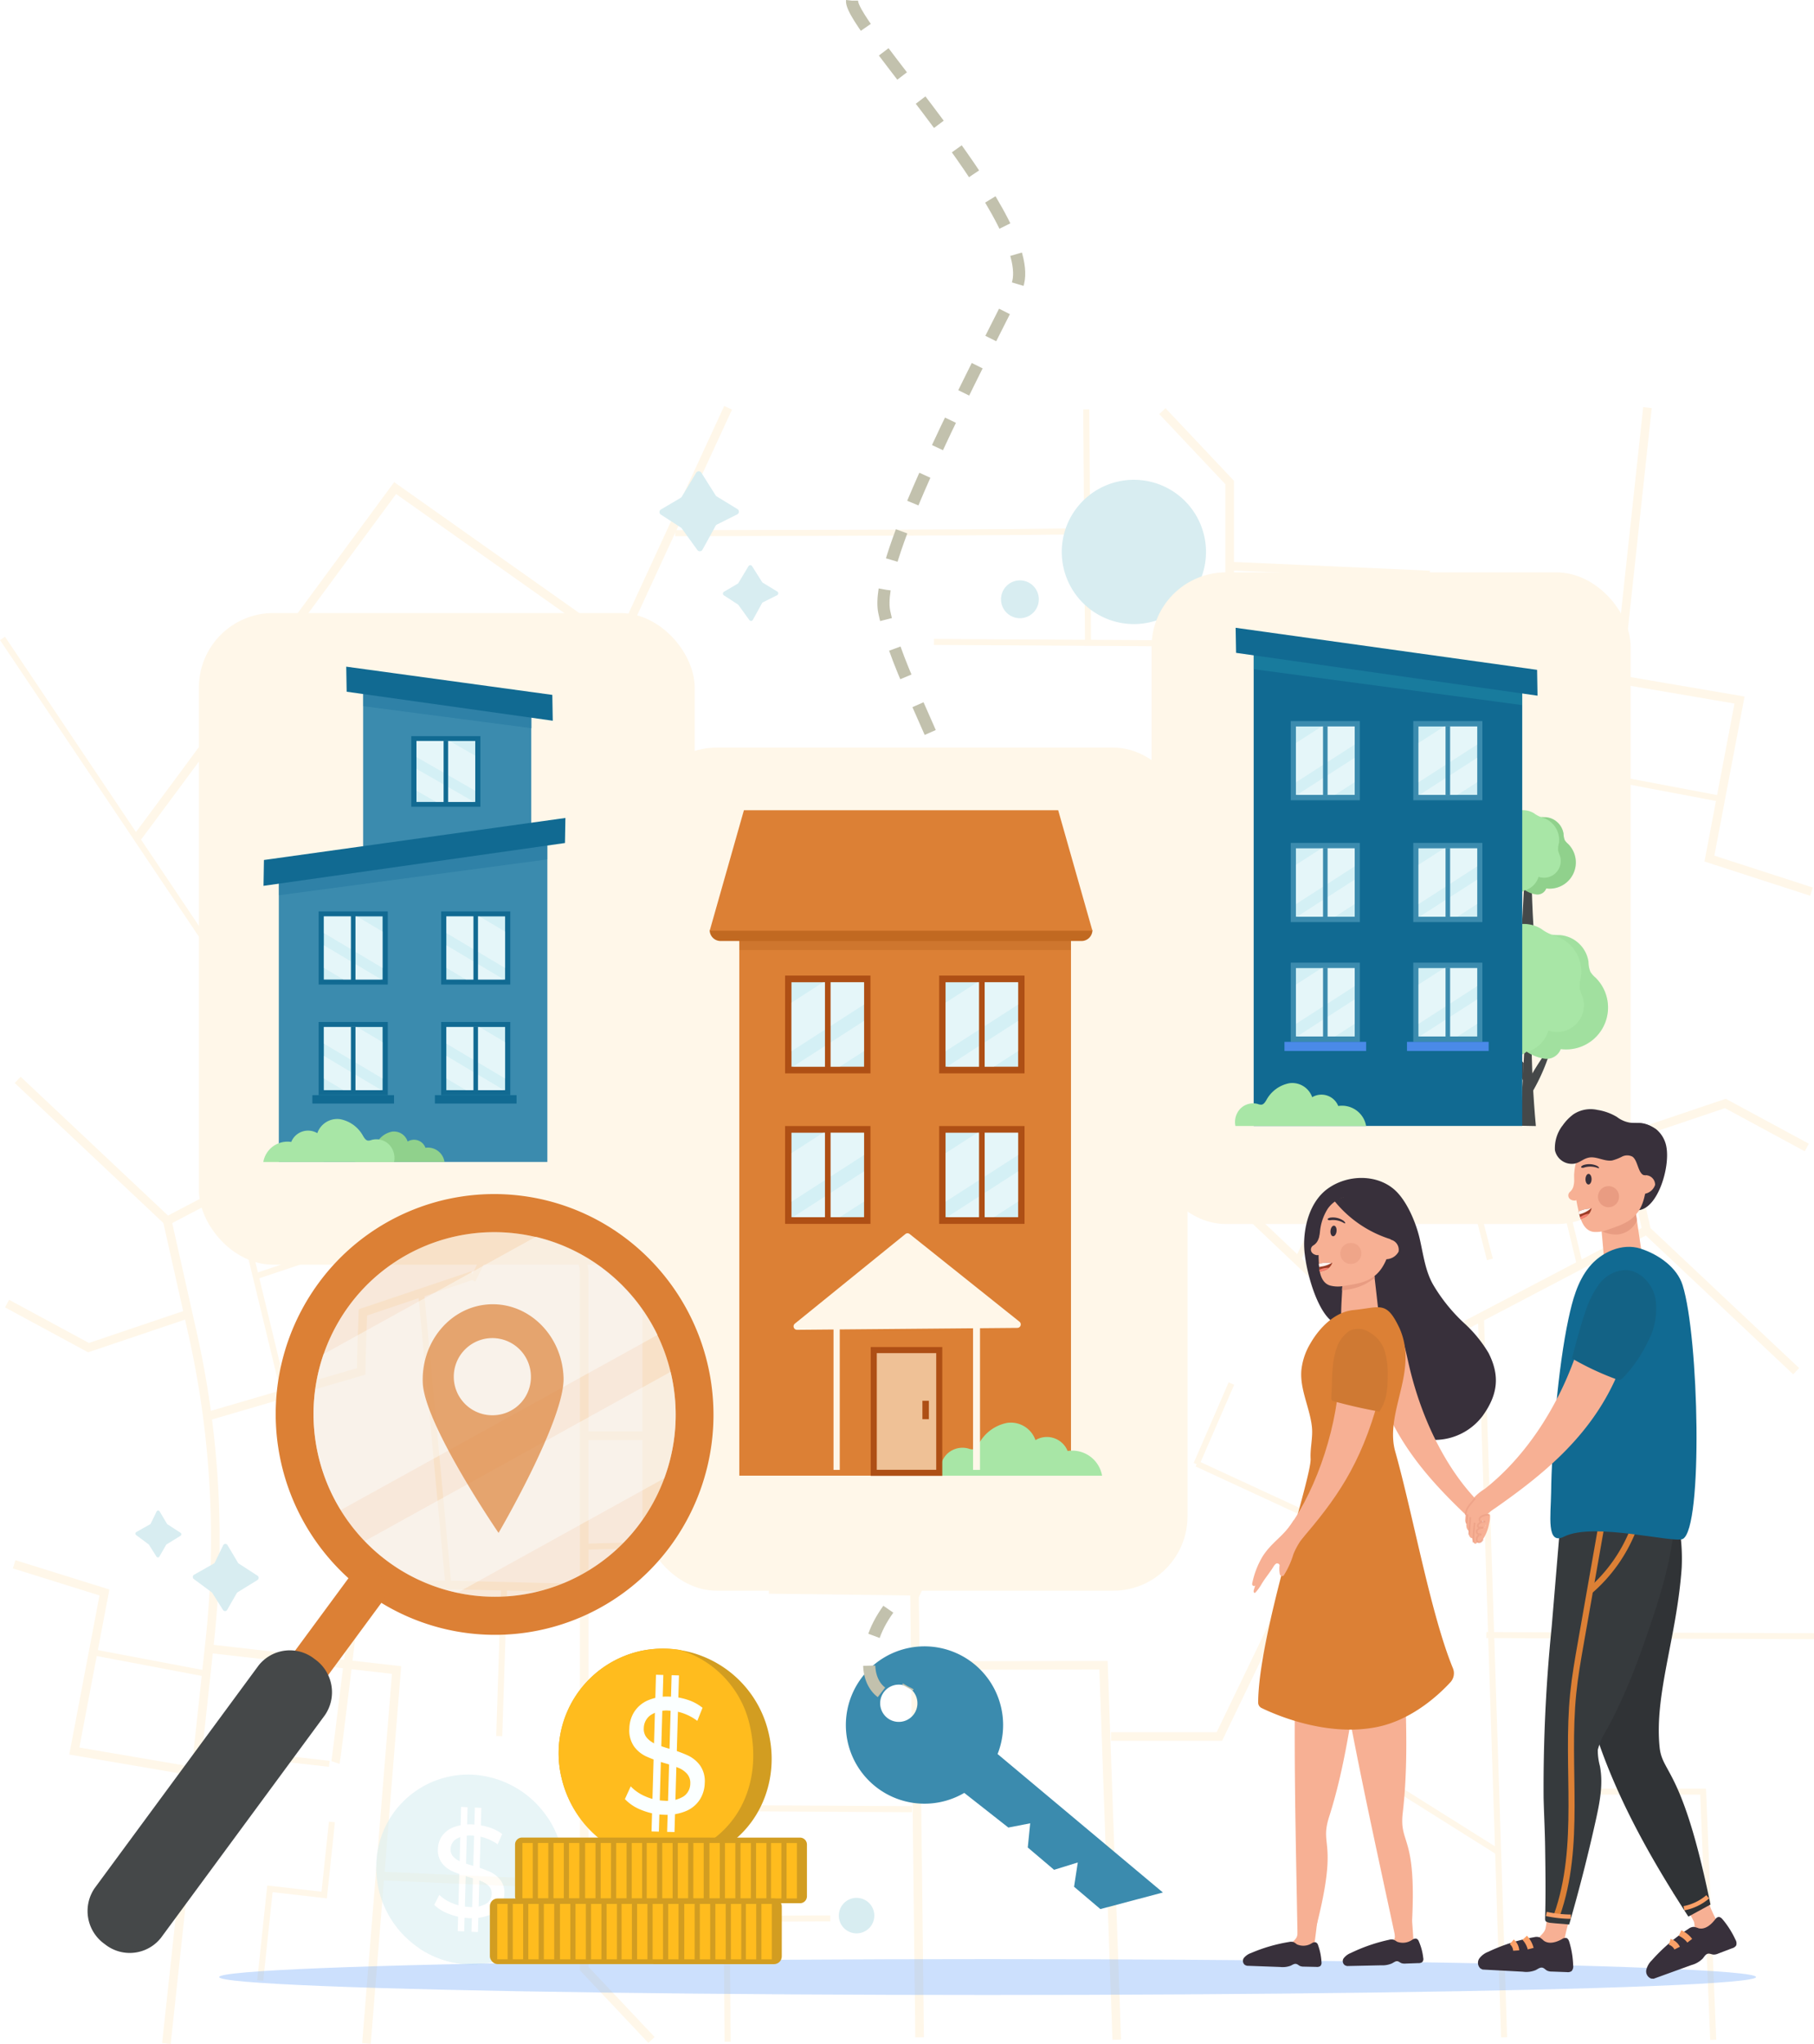 <svg xmlns="http://www.w3.org/2000/svg" xmlns:xlink="http://www.w3.org/1999/xlink" width="298.856" height="336.623" viewBox="0 0 298.856 336.623">
  <defs>
    <filter id="Rectangle_24767" x="177.72" y="82.265" width="102.933" height="131.325" filterUnits="userSpaceOnUse">
      <feOffset dx="1" dy="5" input="SourceAlpha"/>
      <feGaussianBlur stdDeviation="4" result="blur"/>
      <feFlood flood-opacity="0.149"/>
      <feComposite operator="in" in2="blur"/>
      <feComposite in="SourceGraphic"/>
    </filter>
    <clipPath id="clip-path">
      <rect id="Rectangle_24772" data-name="Rectangle 24772" width="11.262" height="9.683" transform="translate(9.683 0) rotate(90)" fill="none"/>
    </clipPath>
    <filter id="Rectangle_24806" x="20.771" y="88.96" width="105.681" height="131.325" filterUnits="userSpaceOnUse">
      <feOffset dx="1" dy="5" input="SourceAlpha"/>
      <feGaussianBlur stdDeviation="4" result="blur-2"/>
      <feFlood flood-opacity="0.149"/>
      <feComposite operator="in" in2="blur-2"/>
      <feComposite in="SourceGraphic"/>
    </filter>
    <clipPath id="clip-path-7">
      <rect id="Rectangle_24809" data-name="Rectangle 24809" width="10.406" height="9.683" transform="translate(9.683 0) rotate(90)" fill="none"/>
    </clipPath>
    <clipPath id="clip-path-9">
      <rect id="Rectangle_24817" data-name="Rectangle 24817" width="10.04" height="9.683" transform="translate(9.683 0) rotate(90)" fill="none"/>
    </clipPath>
    <filter id="Rectangle_24829" x="93.846" y="111.124" width="113.796" height="162.856" filterUnits="userSpaceOnUse">
      <feOffset dx="1" dy="5" input="SourceAlpha"/>
      <feGaussianBlur stdDeviation="4" result="blur-3"/>
      <feFlood flood-opacity="0.149"/>
      <feComposite operator="in" in2="blur-3"/>
      <feComposite in="SourceGraphic"/>
    </filter>
    <clipPath id="clip-path-12">
      <rect id="Rectangle_24834" data-name="Rectangle 24834" width="13.91" height="11.96" transform="translate(11.96 0) rotate(90)" fill="none"/>
    </clipPath>
    <clipPath id="clip-path-16">
      <ellipse id="Ellipse_230" data-name="Ellipse 230" cx="29.826" cy="30.027" rx="29.826" ry="30.027" transform="translate(0 8.918) rotate(-8.598)" fill="none"/>
    </clipPath>
  </defs>
  <g id="illustration" transform="translate(0.265 67.583)">
    <g id="OBJECTS" transform="translate(0.147 -1.541)">
      <g id="Group_60391" data-name="Group 60391" transform="translate(0 1.088)">
        <line id="Line_957" data-name="Line 957" x1="5.761" y2="13.274" transform="translate(95.547 95.411)" fill="none" stroke="#fff7e9" stroke-width="0.992"/>
        <line id="Line_958" data-name="Line 958" x2="21.22" y2="2.394" transform="translate(32.617 220.965)" fill="none" stroke="#fff7e9" stroke-width="0.992"/>
        <line id="Line_959" data-name="Line 959" x2="54.42" y2="81.114" transform="translate(0 38.015)" fill="none" stroke="#fff7e9" stroke-width="0.992"/>
        <line id="Line_960" data-name="Line 960" x1="7.73" y2="18.859" transform="translate(110.423 91.276)" fill="none" stroke="#fff7e9" stroke-width="0.992"/>
        <path id="Path_163803" data-name="Path 163803" d="M123.916,208.732,150.281,233.7a7.684,7.684,0,0,1,2.331,4.535h0a7.671,7.671,0,0,1,.071,1.04V353.5l11.084,11.751" transform="translate(-56.845 -96.413)" fill="none" stroke="#fff7e9" stroke-width="1.417"/>
        <line id="Line_961" data-name="Line 961" x1="51.997" y2="112.716" transform="translate(67.546 0.03)" fill="none" stroke="#fff7e9" stroke-width="1.417"/>
        <line id="Line_962" data-name="Line 962" x1="20.709" y1="9.574" transform="translate(80.525 85.909)" fill="none" stroke="#fff7e9" stroke-width="0.992"/>
        <line id="Line_963" data-name="Line 963" x2="54.297" y2="0.29" transform="translate(95.547 230.539)" fill="none" stroke="#fff7e9" stroke-width="0.992"/>
        <path id="Path_163804" data-name="Path 163804" d="M4.763,205.773l24.647,23.21L70.1,207.658" transform="translate(-2.262 -95.057)" fill="none" stroke="#fff7e9" stroke-width="1.417"/>
        <path id="Path_163805" data-name="Path 163805" d="M50.122,248.6l4.15,18.487a154.876,154.876,0,0,1,2.871,50.535L49.976,384.1" transform="translate(-22.973 -114.678)" fill="none" stroke="#fff7e9" stroke-width="1.417"/>
        <path id="Path_163806" data-name="Path 163806" d="M63.083,288.309l24.981-7.3c0-1.741.292-9.719.292-9.719l18.084-6.093" transform="translate(-28.978 -122.281)" fill="none" stroke="#fff7e9" stroke-width="1.417"/>
        <line id="Line_964" data-name="Line 964" x2="4.521" y2="48.524" transform="translate(69.004 146.111)" fill="none" stroke="#fff7e9" stroke-width="0.992"/>
        <line id="Line_965" data-name="Line 965" x1="7.219" y2="14.797" transform="translate(77.463 128.921)" fill="none" stroke="#fff7e9" stroke-width="0.992"/>
        <line id="Line_966" data-name="Line 966" x1="8.167" y1="33.728" transform="translate(38.086 128.05)" fill="none" stroke="#fff7e9" stroke-width="0.992"/>
        <line id="Line_967" data-name="Line 967" x1="0.802" y2="24.734" transform="translate(81.838 194.055)" fill="none" stroke="#fff7e9" stroke-width="0.992"/>
        <line id="Line_968" data-name="Line 968" y1="4.715" x2="14.073" transform="translate(41.295 138.495)" fill="none" stroke="#fff7e9" stroke-width="0.992"/>
        <line id="Line_969" data-name="Line 969" x2="2.406" y2="9.357" transform="translate(52.962 129.138)" fill="none" stroke="#fff7e9" stroke-width="0.992"/>
        <path id="Path_163807" data-name="Path 163807" d="M168.338,234.7h26.834v-44.39l8.021-28.433-46.377-20.889" transform="translate(-71.916 -65.381)" fill="none" stroke="#fff7e9" stroke-width="1.417"/>
        <path id="Path_163808" data-name="Path 163808" d="M59.126,423.675" transform="translate(-27.165 -194.877)" fill="#fff" stroke="#fff7e9" stroke-width="1"/>
        <path id="Path_163809" data-name="Path 163809" d="M3.687,353l14.876,4.642L13.6,383.758l20.418,3.482" transform="translate(-1.769 -162.503)" fill="none" stroke="#fff7e9" stroke-width="1.417"/>
        <line id="Line_970" data-name="Line 970" x2="18.376" y2="3.482" transform="translate(15.044 205.008)" fill="none" stroke="#fff7e9" stroke-width="0.992"/>
        <path id="Path_163810" data-name="Path 163810" d="M31.285,275.507,14.951,281.02,1.534,273.767" transform="translate(-0.782 -126.205)" fill="none" stroke="#fff7e9" stroke-width="1.417"/>
        <line id="Line_971" data-name="Line 971" x2="0.292" y2="38.297" transform="translate(119.173 230.83)" fill="none" stroke="#fff7e9" stroke-width="0.992"/>
        <line id="Line_972" data-name="Line 972" x1="32.668" y1="1.451" transform="translate(62.879 241.855)" fill="none" stroke="#fff7e9" stroke-width="1.417"/>
        <path id="Path_163811" data-name="Path 163811" d="M89.1,443.692l4.959-61.508L63.432,378.7" transform="translate(-29.137 -174.275)" fill="none" stroke="#fff7e9" stroke-width="1.417"/>
        <path id="Path_163812" data-name="Path 163812" d="M78.5,457.416l1.6-15.1,8.94,1.024L90.315,431.3" transform="translate(-36.041 -198.371)" fill="none" stroke="#fff7e9" stroke-width="0.992"/>
        <path id="Path_163813" data-name="Path 163813" d="M177.539,346.914c.434,0,30.626-.87,30.626-.87v8.124l23.626.29" transform="translate(-81.409 -159.314)" fill="none" stroke="#fff7e9" stroke-width="0.992"/>
        <path id="Path_163814" data-name="Path 163814" d="M221.137,460.907c.875-.29,16.625-.29,16.625-.29" transform="translate(-101.381 -211.799)" fill="none" stroke="#fff7e9" stroke-width="0.992"/>
        <line id="Line_973" data-name="Line 973" x1="18.667" y2="0.29" transform="translate(104.589 124.932)" fill="none" stroke="#fff7e9" stroke-width="0.992"/>
        <path id="Path_163815" data-name="Path 163815" d="M101.378,388.219c.146-.435,3.646-29.593,3.646-29.593l36.605.87" transform="translate(-46.52 -165.078)" fill="none" stroke="#fff7e9" stroke-width="1.417"/>
        <line id="Line_974" data-name="Line 974" y1="13.274" x2="5.761" transform="translate(196.701 160.733)" fill="none" stroke="#fff7e9" stroke-width="0.992"/>
        <line id="Line_975" data-name="Line 975" x1="21.22" y1="2.394" transform="translate(244.171 46.059)" fill="none" stroke="#fff7e9" stroke-width="0.992"/>
        <line id="Line_976" data-name="Line 976" x1="3.799" y1="118.112" transform="translate(243.588 150.288)" fill="none" stroke="#fff7e9" stroke-width="0.992"/>
        <line id="Line_977" data-name="Line 977" x2="53.98" y2="0.186" transform="translate(244.462 202.155)" fill="none" stroke="#fff7e9" stroke-width="0.992"/>
        <path id="Path_163816" data-name="Path 163816" d="M392.614,159.056l-26.365-24.968a7.684,7.684,0,0,1-2.331-4.535h0a7.676,7.676,0,0,1-.071-1.04V14.288L352.763,2.538" transform="translate(-161.677 -1.958)" fill="none" stroke="#fff7e9" stroke-width="1.417"/>
        <path id="Path_163817" data-name="Path 163817" d="M337.168,352.761h17.848L385,290.577" transform="translate(-154.534 -133.905)" fill="none" stroke="#fff7e9" stroke-width="1.417"/>
        <line id="Line_978" data-name="Line 978" x2="20.709" y2="9.574" transform="translate(196.774 173.934)" fill="none" stroke="#fff7e9" stroke-width="0.992"/>
        <line id="Line_979" data-name="Line 979" x1="49.002" y1="0.29" transform="translate(153.459 38.588)" fill="none" stroke="#fff7e9" stroke-width="0.992"/>
        <path id="Path_163818" data-name="Path 163818" d="M490.224,274.7l-24.647-23.21-40.689,21.325" transform="translate(-194.717 -116.002)" fill="none" stroke="#fff7e9" stroke-width="1.417"/>
        <path id="Path_163819" data-name="Path 163819" d="M493.283,136.958l-4.15-18.487a154.879,154.879,0,0,1-2.87-50.535l7.167-66.469" transform="translate(-222.423 -1.467)" fill="none" stroke="#fff7e9" stroke-width="1.417"/>
        <path id="Path_163820" data-name="Path 163820" d="M450.483,192.255l-24.981,7.3c0,1.741-.292,9.719-.292,9.719l-18.084,6.093" transform="translate(-186.58 -88.865)" fill="none" stroke="#fff7e9" stroke-width="1.417"/>
        <line id="Line_980" data-name="Line 980" x1="4.521" y1="48.524" transform="translate(224.483 74.782)" fill="none" stroke="#fff7e9" stroke-width="0.992"/>
        <line id="Line_981" data-name="Line 981" y1="14.797" x2="7.219" transform="translate(213.326 125.7)" fill="none" stroke="#fff7e9" stroke-width="0.992"/>
        <line id="Line_982" data-name="Line 982" x2="8.167" y2="33.728" transform="translate(251.755 107.639)" fill="none" stroke="#fff7e9" stroke-width="0.992"/>
        <line id="Line_983" data-name="Line 983" y1="24.734" x2="0.802" transform="translate(215.368 50.628)" fill="none" stroke="#fff7e9" stroke-width="0.992"/>
        <line id="Line_984" data-name="Line 984" x1="14.073" y2="4.715" transform="translate(242.64 126.207)" fill="none" stroke="#fff7e9" stroke-width="0.992"/>
        <line id="Line_985" data-name="Line 985" x1="2.406" y1="9.357" transform="translate(242.64 130.922)" fill="none" stroke="#fff7e9" stroke-width="0.992"/>
        <path id="Path_163821" data-name="Path 163821" d="M328.751,186.176H301.917v44.39l-24.493,51.249.83,72.666" transform="translate(-127.165 -86.08)" fill="none" stroke="#fff7e9" stroke-width="1.417"/>
        <path id="Path_163822" data-name="Path 163822" d="M491.092,76.422" transform="translate(-225.044 -35.803)" fill="#fff" stroke="#fff7e9" stroke-width="1"/>
        <path id="Path_163823" data-name="Path 163823" d="M522.825,118.952l-16.813-5.442L510.971,87.4l-20.418-3.482" transform="translate(-224.798 -39.237)" fill="none" stroke="#fff7e9" stroke-width="1.417"/>
        <line id="Line_986" data-name="Line 986" x1="18.376" y1="3.482" transform="translate(264.589 60.928)" fill="none" stroke="#fff7e9" stroke-width="0.992"/>
        <path id="Path_163824" data-name="Path 163824" d="M493.783,218.458l16.334-5.513,13.417,7.253" transform="translate(-226.277 -98.343)" fill="none" stroke="#fff7e9" stroke-width="1.417"/>
        <line id="Line_987" data-name="Line 987" x1="0.292" y1="38.297" transform="translate(178.544 0.29)" fill="none" stroke="#fff7e9" stroke-width="0.992"/>
        <line id="Line_988" data-name="Line 988" x2="32.668" y2="1.451" transform="translate(202.461 26.112)" fill="none" stroke="#fff7e9" stroke-width="1.417"/>
        <path id="Path_163825" data-name="Path 163825" d="M311,445.345l-2.182-61.667L278,383.721" transform="translate(-127.428 -176.554)" fill="none" stroke="#fff7e9" stroke-width="1.417"/>
        <path id="Path_163826" data-name="Path 163826" d="M385.2,377.033l21.7,13.681-3.451,8.411,19.354,12.162" transform="translate(-176.537 -173.51)" fill="none" stroke="#fff7e9" stroke-width="0.992"/>
        <path id="Path_163827" data-name="Path 163827" d="M326.817,146.07c-.434,0-30.626.87-30.626.87v-8.124l-23.626-.29" transform="translate(-124.939 -64.252)" fill="none" stroke="#fff7e9" stroke-width="0.992"/>
        <path id="Path_163828" data-name="Path 163828" d="M272.083,38.944c-.875.29-67.425.365-67.425.365" transform="translate(-93.832 -18.635)" fill="none" stroke="#fff7e9" stroke-width="0.992"/>
        <line id="Line_989" data-name="Line 989" y1="0.29" x2="18.667" transform="translate(174.752 144.196)" fill="none" stroke="#fff7e9" stroke-width="0.992"/>
        <path id="Path_163829" data-name="Path 163829" d="M414.813,86.862c-.146.435-3.646,29.593-3.646,29.593l-36.605-.87" transform="translate(-171.663 -40.586)" fill="none" stroke="#fff7e9" stroke-width="1.417"/>
        <path id="Path_163830" data-name="Path 163830" d="M484.232,375.613V400.8h17.848l1.66,40.875" transform="translate(-221.902 -172.86)" fill="none" stroke="#fff7e9" stroke-width="0.992"/>
        <path id="Path_163831" data-name="Path 163831" d="M40.743,83.716c.723-.789,42.686-57.792,42.686-57.792l36.89,26.082" transform="translate(-18.744 -12.671)" fill="none" stroke="#fff7e9" stroke-width="1.417"/>
      </g>
      <g id="Group_60419" data-name="Group 60419" transform="translate(21.903)">
        <path id="Path_163832" data-name="Path 163832" d="M268.425,376.982a12.956,12.956,0,1,0,7.62,24.09l7.263,5.707,3.6-.7-.4,3.984,4.334,3.675,3.906-1.208-.612,4,4.334,3.675,10.3-2.731-27.236-22.806a12.956,12.956,0,0,0-13.107-17.687ZM262.2,386.56a3.069,3.069,0,1,1,3.31,2.807A3.068,3.068,0,0,1,262.2,386.56Z" transform="translate(-139.498 -171.837)" fill="#3b8bae"/>
        <path id="Path_163833" data-name="Path 163833" d="M260.816-67.475c-.459,4.216,32,37.513,27.008,47.416C277.985-.53,264.47,25.5,266.125,33.231c1.137,5.307,3.389,10.375,5.622,15.409,13.449,30.324,26.869,62.338,21.832,94.561-2.334,14.928-8.609,29.253-17.054,42.388-5.052,7.856-12.888,11.988-12.888,20.9,0,5.094,4.732,6.981,6.422,3.679" transform="translate(-142.753 1.541)" fill="none" stroke="#c2c1ad" stroke-width="2" stroke-dasharray="5"/>
        <g id="Group_60395" data-name="Group 60395" transform="translate(142.603 12.976)">
          <g id="Group_60394" data-name="Group 60394">
            <g id="Group_60392" data-name="Group 60392" transform="translate(10.008)">
              <path id="Path_163834" data-name="Path 163834" d="M322.187,34.527A11.881,11.881,0,1,1,334.3,46.163,11.892,11.892,0,0,1,322.187,34.527Z" transform="translate(-322.185 -22.403)" fill="#d8edf1"/>
            </g>
            <g id="Group_60393" data-name="Group 60393" transform="translate(0 16.565)">
              <path id="Path_163835" data-name="Path 163835" d="M303.716,56.147A3.113,3.113,0,1,1,306.89,59.2,3.116,3.116,0,0,1,303.716,56.147Z" transform="translate(-303.716 -52.971)" fill="#d8edf1"/>
            </g>
          </g>
        </g>
        <g id="Group_60399" data-name="Group 60399" transform="translate(86.334 11.572)">
          <g id="Group_60398" data-name="Group 60398">
            <g id="Group_60396" data-name="Group 60396" transform="translate(10.45 15.466)">
              <path id="Path_163836" data-name="Path 163836" d="M228.117,52.694l-2.386-1.458a.342.342,0,0,1-.112-.111l-1.648-2.61a.347.347,0,0,0-.592.007l-1.657,2.762a.341.341,0,0,1-.122.12l-2.262,1.331a.348.348,0,0,0-.013.591l2.3,1.486a.341.341,0,0,1,.093.088l1.8,2.492a.347.347,0,0,0,.586-.036l1.51-2.746a.348.348,0,0,1,.149-.143l2.332-1.166A.347.347,0,0,0,228.117,52.694Z" transform="translate(-219.166 -48.353)" fill="#d8edf1"/>
            </g>
            <g id="Group_60397" data-name="Group 60397">
              <path id="Path_163837" data-name="Path 163837" d="M212.727,26.042,209.3,23.95a.493.493,0,0,1-.161-.159l-2.366-3.746a.5.5,0,0,0-.849.01l-2.378,3.964a.5.5,0,0,1-.174.173l-3.247,1.91a.5.5,0,0,0-.018.848l3.3,2.132a.511.511,0,0,1,.133.127l2.582,3.576a.5.5,0,0,0,.841-.051l2.167-3.941a.5.5,0,0,1,.214-.206l3.347-1.673A.5.5,0,0,0,212.727,26.042Z" transform="translate(-199.881 -19.813)" fill="#d8edf1"/>
            </g>
          </g>
        </g>
        <g id="Group_60406" data-name="Group 60406" transform="translate(39.664 226.218)" opacity="0.58">
          <g id="Group_60401" data-name="Group 60401">
            <g id="Group_60400" data-name="Group 60400">
              <path id="Path_163838" data-name="Path 163838" d="M113.766,430.8A15.946,15.946,0,0,0,128.8,447.159a15.162,15.162,0,0,0,15.881-14.874,15.947,15.947,0,0,0-15.031-16.361A15.162,15.162,0,0,0,113.766,430.8Z" transform="translate(-113.76 -415.906)" fill="#d8edf1"/>
              <path id="Path_163839" data-name="Path 163839" d="M132.006,418.576a15.452,15.452,0,0,1,11.36,5.887,15.925,15.925,0,0,1,2.519,9.037A15.162,15.162,0,0,1,130,448.374a15.525,15.525,0,0,1-7.722-2.5,15.742,15.742,0,0,1-5.882-12.682A14.9,14.9,0,0,1,132.006,418.576Z" transform="translate(-114.966 -417.121)" fill="#d8edf1"/>
            </g>
          </g>
          <g id="Group_60405" data-name="Group 60405" transform="translate(9.55 5.324)">
            <g id="Group_60404" data-name="Group 60404">
              <g id="Group_60402" data-name="Group 60402" transform="translate(0 2.89)">
                <path id="Path_163840" data-name="Path 163840" d="M137.045,446.485a7.888,7.888,0,0,0,3.214-.417,4.165,4.165,0,0,0,1.982-1.458,3.815,3.815,0,0,0,.7-2.134,3.374,3.374,0,0,0-.674-2.3,4.7,4.7,0,0,0-1.725-1.335,21.193,21.193,0,0,0-2.686-.949,19.942,19.942,0,0,1-2.042-.67,3.647,3.647,0,0,1-1.248-.815,1.692,1.692,0,0,1-.478-1.285,2.006,2.006,0,0,1,.953-1.68,4.515,4.515,0,0,1,2.737-.537,7.51,7.51,0,0,1,2.081.413,7.911,7.911,0,0,1,1.98,1.012l.751-1.69a7.061,7.061,0,0,0-2.169-1.1,10.047,10.047,0,0,0-2.593-.47,7.591,7.591,0,0,0-3.192.429,4.21,4.21,0,0,0-1.951,1.459A3.852,3.852,0,0,0,132,435.11a3.45,3.45,0,0,0,.673,2.33,4.627,4.627,0,0,0,1.736,1.346,21.681,21.681,0,0,0,2.7.95q1.335.387,2.063.682a3.437,3.437,0,0,1,1.217.8,1.71,1.71,0,0,1,.467,1.284,1.919,1.919,0,0,1-.962,1.647,4.835,4.835,0,0,1-2.79.5,8.058,8.058,0,0,1-2.727-.617,6.7,6.7,0,0,1-2.151-1.366l-.835,1.643a6.846,6.846,0,0,0,2.426,1.486A10.235,10.235,0,0,0,137.045,446.485Z" transform="translate(-131.382 -431.063)" fill="#fff"/>
              </g>
              <g id="Group_60403" data-name="Group 60403" transform="translate(3.882)">
                <path id="Path_163841" data-name="Path 163841" d="M143.79,446.433l-1.066-.051.556-20.45,1.066.051Z" transform="translate(-140.459 -425.822)" fill="#fff"/>
                <path id="Path_163842" data-name="Path 163842" d="M139.611,446.232l-1.066-.051.556-20.45,1.066.051Z" transform="translate(-138.545 -425.73)" fill="#fff"/>
              </g>
            </g>
          </g>
        </g>
        <path id="Path_163843" data-name="Path 163843" d="M259.4,454.23a2.923,2.923,0,1,1-4.134,0A2.923,2.923,0,0,1,259.4,454.23Z" transform="translate(-138.528 -206.852)" fill="#d8edf1"/>
        <g id="Group_60410" data-name="Group 60410" transform="translate(0 182.743)">
          <g id="Group_60409" data-name="Group 60409">
            <g id="Group_60407" data-name="Group 60407">
              <path id="Path_163844" data-name="Path 163844" d="M44.553,335.82l1.2,2.017a.3.3,0,0,0,.091.1l2.149,1.394a.3.3,0,0,1-.005.5l-2.274,1.4a.281.281,0,0,0-.1.1l-1.1,1.913a.282.282,0,0,1-.487.011l-1.224-1.942a.279.279,0,0,0-.073-.079l-2.052-1.522a.3.3,0,0,1,.03-.5l2.261-1.277a.291.291,0,0,0,.118-.126l.96-1.972A.282.282,0,0,1,44.553,335.82Z" transform="translate(-40.566 -335.68)" fill="#d8edf1"/>
            </g>
            <g id="Group_60408" data-name="Group 60408" transform="translate(9.445 5.482)">
              <path id="Path_163845" data-name="Path 163845" d="M63.718,346l1.723,2.895a.414.414,0,0,0,.131.137l3.085,2a.428.428,0,0,1-.008.718l-3.264,2.011a.408.408,0,0,0-.143.147l-1.573,2.745a.4.4,0,0,1-.7.015l-1.756-2.786a.423.423,0,0,0-.1-.113l-2.944-2.184a.427.427,0,0,1,.042-.71l3.245-1.833a.414.414,0,0,0,.169-.181L63,346.029A.406.406,0,0,1,63.718,346Z" transform="translate(-57.996 -345.796)" fill="#d8edf1"/>
            </g>
          </g>
        </g>
        <ellipse id="Ellipse_228" data-name="Ellipse 228" cx="126.599" cy="2.952" rx="126.599" ry="2.952" transform="translate(13.793 256.612)" fill="rgba(96,157,247,0.32)"/>
        <g id="Group_60414" data-name="Group 60414" transform="translate(69.749 205.465)">
          <path id="Path_163846" data-name="Path 163846" d="M169.753,399a17.283,17.283,0,0,1,13-20.992,17.9,17.9,0,0,1,21.093,13.52c2.234,9.53-3.265,19.207-13,20.992A18.133,18.133,0,0,1,169.753,399Z" transform="translate(-169.276 -377.609)" fill="#d29d21"/>
          <path id="Path_163847" data-name="Path 163847" d="M200.771,390.411a16.777,16.777,0,0,0-11.546-12.574,17.216,17.216,0,0,0-19.472,21.17,18.075,18.075,0,0,0,9.534,12.057,15.572,15.572,0,0,0,8.646.956C197.915,409.784,203.064,400.781,200.771,390.411Z" transform="translate(-169.276 -377.611)" fill="#ffbc1e"/>
          <g id="Group_60413" data-name="Group 60413" transform="translate(10.889 4.312)">
            <g id="Group_60411" data-name="Group 60411" transform="translate(0 3.599)">
              <path id="Path_163848" data-name="Path 163848" d="M192.122,410.892a7.425,7.425,0,0,1-2.753-1.806l.956-2.095a7.279,7.279,0,0,0,2.441,1.661,8.256,8.256,0,0,0,3.1.7,5.134,5.134,0,0,0,3.174-.712,2.556,2.556,0,0,0,1.1-2.1,2.243,2.243,0,0,0-.526-1.606,3.751,3.751,0,0,0-1.38-.978,23.519,23.519,0,0,0-2.344-.8,22.466,22.466,0,0,1-3.063-1.121,5.16,5.16,0,0,1-1.969-1.648,4.594,4.594,0,0,1-.757-2.919,5.335,5.335,0,0,1,.791-2.725,5.063,5.063,0,0,1,2.223-1.9,7.963,7.963,0,0,1,3.633-.631,10.267,10.267,0,0,1,2.946.519,7.506,7.506,0,0,1,2.463,1.321l-.86,2.152a8.375,8.375,0,0,0-2.247-1.22,7.655,7.655,0,0,0-2.365-.462,4.8,4.8,0,0,0-3.114.755,2.679,2.679,0,0,0-1.091,2.145,2.217,2.217,0,0,0,.539,1.607,3.98,3.98,0,0,0,1.416.992,20.5,20.5,0,0,0,2.32.787,21.9,21.9,0,0,1,3.051,1.121,5.241,5.241,0,0,1,1.957,1.634,4.488,4.488,0,0,1,.758,2.878,5.282,5.282,0,0,1-.8,2.711,5.008,5.008,0,0,1-2.26,1.895,8.259,8.259,0,0,1-3.657.617A10.482,10.482,0,0,1,192.122,410.892Z" transform="translate(-189.369 -392.207)" fill="#fbffff"/>
            </g>
            <g id="Group_60412" data-name="Group 60412" transform="translate(4.386 0)">
              <rect id="Rectangle_24727" data-name="Rectangle 24727" width="1.212" height="25.813" transform="translate(3.311 0.073) rotate(1.637)" fill="#fbffff"/>
              <rect id="Rectangle_24728" data-name="Rectangle 24728" width="1.212" height="25.813" transform="translate(0.735 0) rotate(1.631)" fill="#fbffff"/>
            </g>
          </g>
        </g>
        <g id="Group_60416" data-name="Group 60416" transform="translate(62.535 236.591)">
          <path id="Path_163953" data-name="Path 163953" d="M1.145,0h45.8a1.145,1.145,0,0,1,1.145,1.145v8.52a1.145,1.145,0,0,1-1.145,1.145H1.145A1.145,1.145,0,0,1,0,9.665V1.145A1.145,1.145,0,0,1,1.145,0Z" transform="translate(48.092 10.817) rotate(-179.991)" fill="#d29d21"/>
          <g id="Group_60415" data-name="Group 60415" transform="translate(1.214 0.892)">
            <rect id="Rectangle_24730" data-name="Rectangle 24730" width="1.707" height="9.128" transform="translate(1.707 9.129) rotate(-179.987)" fill="#ffbc1e"/>
            <rect id="Rectangle_24731" data-name="Rectangle 24731" width="1.707" height="9.128" transform="matrix(-1, 0, 0, -1, 4.267, 9.129)" fill="#ffbc1e"/>
            <rect id="Rectangle_24732" data-name="Rectangle 24732" width="1.707" height="9.128" transform="matrix(-1, 0, 0, -1, 6.827, 9.129)" fill="#ffbc1e"/>
            <rect id="Rectangle_24733" data-name="Rectangle 24733" width="1.707" height="9.128" transform="translate(9.387 9.13) rotate(-179.991)" fill="#ffbc1e"/>
            <rect id="Rectangle_24734" data-name="Rectangle 24734" width="1.707" height="9.128" transform="translate(12.042 9.13) rotate(-179.991)" fill="#ffbc1e"/>
            <rect id="Rectangle_24735" data-name="Rectangle 24735" width="1.707" height="9.128" transform="translate(14.602 9.131) rotate(-179.991)" fill="#ffbc1e"/>
            <rect id="Rectangle_24736" data-name="Rectangle 24736" width="1.707" height="9.128" transform="matrix(-1, 0, 0, -1, 17.162, 9.131)" fill="#ffbc1e"/>
            <rect id="Rectangle_24737" data-name="Rectangle 24737" width="1.707" height="9.128" transform="translate(19.722 9.131) rotate(-179.991)" fill="#ffbc1e"/>
            <rect id="Rectangle_24738" data-name="Rectangle 24738" width="1.707" height="9.128" transform="matrix(-1, 0, 0, -1, 22.188, 9.132)" fill="#ffbc1e"/>
            <rect id="Rectangle_24739" data-name="Rectangle 24739" width="1.707" height="9.128" transform="matrix(-1, 0, 0, -1, 24.748, 9.132)" fill="#ffbc1e"/>
            <rect id="Rectangle_24740" data-name="Rectangle 24740" width="1.707" height="9.128" transform="translate(27.308 9.133) rotate(-179.991)" fill="#ffbc1e"/>
            <rect id="Rectangle_24741" data-name="Rectangle 24741" width="1.707" height="9.128" transform="translate(29.868 9.133) rotate(-179.989)" fill="#ffbc1e"/>
            <rect id="Rectangle_24742" data-name="Rectangle 24742" width="1.707" height="9.128" transform="translate(32.523 9.133) rotate(-179.989)" fill="#ffbc1e"/>
            <rect id="Rectangle_24743" data-name="Rectangle 24743" width="1.707" height="9.128" transform="translate(35.083 9.134) rotate(-179.991)" fill="#ffbc1e"/>
            <rect id="Rectangle_24744" data-name="Rectangle 24744" width="1.707" height="9.128" transform="translate(37.643 9.134) rotate(-179.989)" fill="#ffbc1e"/>
            <rect id="Rectangle_24745" data-name="Rectangle 24745" width="1.707" height="9.128" transform="translate(40.203 9.135) rotate(-179.989)" fill="#ffbc1e"/>
            <rect id="Rectangle_24746" data-name="Rectangle 24746" width="1.707" height="9.128" transform="translate(42.668 9.135) rotate(-179.991)" fill="#ffbc1e"/>
            <rect id="Rectangle_24747" data-name="Rectangle 24747" width="1.707" height="9.128" transform="translate(45.229 9.135) rotate(-179.991)" fill="#ffbc1e"/>
          </g>
        </g>
        <g id="Group_60418" data-name="Group 60418" transform="translate(58.39 246.622)">
          <rect id="Rectangle_24748" data-name="Rectangle 24748" width="48.092" height="10.81" rx="1.277" transform="translate(48.092 10.817) rotate(-179.991)" fill="#d29d21"/>
          <g id="Group_60417" data-name="Group 60417" transform="translate(1.214 0.892)">
            <rect id="Rectangle_24749" data-name="Rectangle 24749" width="1.707" height="9.128" transform="matrix(-1, 0, 0, -1, 1.707, 9.129)" fill="#ffbc1e"/>
            <rect id="Rectangle_24750" data-name="Rectangle 24750" width="1.707" height="9.128" transform="matrix(-1, 0, 0, -1, 4.267, 9.129)" fill="#ffbc1e"/>
            <rect id="Rectangle_24751" data-name="Rectangle 24751" width="1.707" height="9.128" transform="translate(6.827 9.129) rotate(-179.993)" fill="#ffbc1e"/>
            <rect id="Rectangle_24752" data-name="Rectangle 24752" width="1.707" height="9.128" transform="matrix(-1, 0, 0, -1, 9.387, 9.13)" fill="#ffbc1e"/>
            <rect id="Rectangle_24753" data-name="Rectangle 24753" width="1.707" height="9.128" transform="matrix(-1, 0, 0, -1, 12.042, 9.13)" fill="#ffbc1e"/>
            <rect id="Rectangle_24754" data-name="Rectangle 24754" width="1.707" height="9.128" transform="matrix(-1, 0, 0, -1, 14.602, 9.13)" fill="#ffbc1e"/>
            <rect id="Rectangle_24755" data-name="Rectangle 24755" width="1.707" height="9.128" transform="translate(17.162 9.131) rotate(-179.993)" fill="#ffbc1e"/>
            <rect id="Rectangle_24756" data-name="Rectangle 24756" width="1.707" height="9.128" transform="translate(19.722 9.131) rotate(-179.993)" fill="#ffbc1e"/>
            <rect id="Rectangle_24757" data-name="Rectangle 24757" width="1.707" height="9.128" transform="matrix(-1, 0, 0, -1, 22.187, 9.132)" fill="#ffbc1e"/>
            <rect id="Rectangle_24758" data-name="Rectangle 24758" width="1.707" height="9.128" transform="translate(24.747 9.132) rotate(-179.989)" fill="#ffbc1e"/>
            <rect id="Rectangle_24759" data-name="Rectangle 24759" width="1.707" height="9.128" transform="translate(27.308 9.132) rotate(-179.991)" fill="#ffbc1e"/>
            <rect id="Rectangle_24760" data-name="Rectangle 24760" width="1.707" height="9.128" transform="translate(29.868 9.133) rotate(-179.989)" fill="#ffbc1e"/>
            <rect id="Rectangle_24761" data-name="Rectangle 24761" width="1.707" height="9.128" transform="translate(32.522 9.133) rotate(-179.989)" fill="#ffbc1e"/>
            <rect id="Rectangle_24762" data-name="Rectangle 24762" width="1.707" height="9.128" transform="translate(35.083 9.134) rotate(-179.989)" fill="#ffbc1e"/>
            <rect id="Rectangle_24763" data-name="Rectangle 24763" width="1.707" height="9.128" transform="translate(37.643 9.134) rotate(-179.989)" fill="#ffbc1e"/>
            <rect id="Rectangle_24764" data-name="Rectangle 24764" width="1.707" height="9.128" transform="matrix(-1, 0, 0, -1, 40.203, 9.134)" fill="#ffbc1e"/>
            <rect id="Rectangle_24765" data-name="Rectangle 24765" width="1.707" height="9.128" transform="translate(42.668 9.135) rotate(-179.991)" fill="#ffbc1e"/>
            <rect id="Rectangle_24766" data-name="Rectangle 24766" width="1.707" height="9.128" transform="matrix(-1, 0, 0, -1, 45.228, 9.135)" fill="#ffbc1e"/>
          </g>
        </g>
      </g>
      <g id="Group_60492" data-name="Group 60492" transform="translate(31.359 23.223)">
        <g id="Group_60446" data-name="Group 60446" transform="translate(156.949)">
          <g transform="matrix(1, 0, 0, 1, -188.72, -89.27)" filter="url(#Rectangle_24767)">
            <rect id="Rectangle_24767-2" data-name="Rectangle 24767" width="78.933" height="107.325" rx="12.255" transform="translate(188.72 89.27)" fill="#fff7e9"/>
          </g>
          <g id="Group_60445" data-name="Group 60445" transform="translate(14.748 14.127)">
            <g id="Group_60420" data-name="Group 60420" transform="translate(37.64 30.061)">
              <path id="Path_163849" data-name="Path 163849" d="M464.141,155.169q-.676-7.378-.725-14.8l-1.057-.02c-.247,4.692-.546,10.078-.793,14.77" transform="translate(-452.214 -130.871)" fill="#454849"/>
              <path id="Path_163850" data-name="Path 163850" d="M464.141,206.286q-.676-7.378-.725-14.8l-1.057-.02c-.247,4.692-.546,10.078-.793,14.77" transform="translate(-452.214 -154.287)" fill="#454849"/>
              <path id="Path_163851" data-name="Path 163851" d="M464.016,201.767a31.935,31.935,0,0,0,3.261-7.872,44.128,44.128,0,0,0-4.742,7.56" transform="translate(-452.657 -155.398)" fill="#454849"/>
              <path id="Path_163852" data-name="Path 163852" d="M459.31,198.925l-3.805-7.4,3.848,4.411" transform="translate(-449.437 -154.314)" fill="#454849"/>
              <path id="Path_163853" data-name="Path 163853" d="M454.674,178.42a7.246,7.246,0,0,0,3.054,1.184,2.481,2.481,0,0,0,2.606-1.585,6.9,6.9,0,0,0,5.732-11.756,4.2,4.2,0,0,1-.857-.975,4.737,4.737,0,0,1-.308-1.651,5.165,5.165,0,0,0-4.7-4.387,7.011,7.011,0,0,1-1.413-.1,6.568,6.568,0,0,1-1.658-.926,5.535,5.535,0,0,0-8.225,6.193,4.333,4.333,0,0,0-4.418,3.241,6.367,6.367,0,0,0,1.43,5.567,3.167,3.167,0,0,0,.4,3.947,4.342,4.342,0,0,0,4,1.057,2.079,2.079,0,0,1,1.283-.056,3.193,3.193,0,0,1,.611.47,1.922,1.922,0,0,0,2.639-.371" transform="translate(-444.308 -138.696)" fill="#a8e6a6"/>
              <path id="Path_163854" data-name="Path 163854" d="M474.088,166.789a4.734,4.734,0,0,1-.308-1.651,5.166,5.166,0,0,0-4.7-4.387c-.339-.018-.684,0-1.02-.037,0,.033-.007.064-.007.1a6.162,6.162,0,0,1,4.5,6.746,6.215,6.215,0,0,0-.221,1.97,7.568,7.568,0,0,0,.443,1.29,4.414,4.414,0,0,1-5.588,5.65A5.37,5.37,0,0,1,463.691,180a6.919,6.919,0,0,0,2.917,1.1,2.48,2.48,0,0,0,2.605-1.585,6.9,6.9,0,0,0,5.732-11.757A4.183,4.183,0,0,1,474.088,166.789Z" transform="translate(-453.187 -140.198)" fill="#90d18c" opacity="0.28"/>
              <path id="Path_163855" data-name="Path 163855" d="M457.457,135.974a4.53,4.53,0,0,0,1.91.74,1.551,1.551,0,0,0,1.63-.991,4.312,4.312,0,0,0,3.584-7.35,2.613,2.613,0,0,1-.536-.61,2.974,2.974,0,0,1-.193-1.032,3.229,3.229,0,0,0-2.94-2.743,4.321,4.321,0,0,1-.883-.064,4.09,4.09,0,0,1-1.037-.578,3.461,3.461,0,0,0-5.142,3.872,2.709,2.709,0,0,0-2.762,2.026,3.982,3.982,0,0,0,.894,3.481,1.98,1.98,0,0,0,.252,2.467,2.716,2.716,0,0,0,2.5.661,1.294,1.294,0,0,1,.8-.035,2,2,0,0,1,.382.294,1.2,1.2,0,0,0,1.65-.232" transform="translate(-447.363 -122.855)" fill="#a8e6a6"/>
              <path id="Path_163856" data-name="Path 163856" d="M469.6,128.7a2.974,2.974,0,0,1-.193-1.032,3.229,3.229,0,0,0-2.94-2.743c-.212-.011-.428,0-.638-.023,0,.02,0,.04,0,.06a3.852,3.852,0,0,1,2.814,4.218,3.887,3.887,0,0,0-.138,1.232,4.682,4.682,0,0,0,.277.806,2.76,2.76,0,0,1-3.494,3.532,3.357,3.357,0,0,1-2.184,2.209,4.318,4.318,0,0,0,1.823.69,1.551,1.551,0,0,0,1.63-.991,4.312,4.312,0,0,0,3.584-7.35A2.614,2.614,0,0,1,469.6,128.7Z" transform="translate(-452.914 -123.794)" fill="#529b4a" opacity="0.28"/>
            </g>
            <path id="Path_163857" data-name="Path 163857" d="M424.768,152.634H380.526V74.38l44.242,5.9Z" transform="translate(-377.45 -70.589)" fill="#116a92"/>
            <g id="Group_60424" data-name="Group 60424" transform="translate(9.181 15.365)">
              <rect id="Rectangle_24768" data-name="Rectangle 24768" width="13.04" height="11.388" transform="translate(11.388 0) rotate(90)" fill="#3b8bae"/>
              <rect id="Rectangle_24769" data-name="Rectangle 24769" width="11.262" height="9.683" transform="translate(10.535 0.889) rotate(90)" fill="#d4f0f5"/>
              <g id="Group_60423" data-name="Group 60423" transform="translate(0.852 0.889)" opacity="0.4">
                <g id="Group_60422" data-name="Group 60422" transform="translate(0 0)" clip-path="url(#clip-path)">
                  <g id="Group_60421" data-name="Group 60421" transform="translate(-6.446 -5.078)">
                    <rect id="Rectangle_24770" data-name="Rectangle 24770" width="22.078" height="5.447" transform="matrix(0.841, -0.541, 0.541, 0.841, 0, 11.948)" fill="#fff"/>
                    <rect id="Rectangle_24771" data-name="Rectangle 24771" width="22.078" height="3.385" transform="matrix(0.841, -0.541, 0.541, 0.841, 5.268, 17.216)" fill="#fff"/>
                  </g>
                </g>
              </g>
              <rect id="Rectangle_24773" data-name="Rectangle 24773" width="0.749" height="11.388" transform="translate(6.068 12.214) rotate(180)" fill="#3b8bae"/>
            </g>
            <g id="Group_60428" data-name="Group 60428" transform="translate(29.367 15.365)">
              <rect id="Rectangle_24774" data-name="Rectangle 24774" width="13.04" height="11.388" transform="translate(11.388 0) rotate(90)" fill="#3b8bae"/>
              <rect id="Rectangle_24775" data-name="Rectangle 24775" width="11.262" height="9.683" transform="translate(10.536 0.889) rotate(90)" fill="#d4f0f5"/>
              <g id="Group_60427" data-name="Group 60427" transform="translate(0.852 0.889)" opacity="0.4">
                <g id="Group_60426" data-name="Group 60426" transform="translate(0 0)" clip-path="url(#clip-path)">
                  <g id="Group_60425" data-name="Group 60425" transform="translate(-6.446 -5.078)">
                    <rect id="Rectangle_24776" data-name="Rectangle 24776" width="22.078" height="5.447" transform="matrix(0.841, -0.541, 0.541, 0.841, 0, 11.948)" fill="#fff"/>
                    <rect id="Rectangle_24777" data-name="Rectangle 24777" width="22.078" height="3.385" transform="translate(5.268 17.216) rotate(-32.763)" fill="#fff"/>
                  </g>
                </g>
              </g>
              <rect id="Rectangle_24779" data-name="Rectangle 24779" width="0.749" height="11.388" transform="translate(6.068 12.214) rotate(180)" fill="#3b8bae"/>
            </g>
            <g id="Group_60432" data-name="Group 60432" transform="translate(9.181 35.431)">
              <rect id="Rectangle_24780" data-name="Rectangle 24780" width="13.04" height="11.388" transform="translate(11.388 0) rotate(90)" fill="#3b8bae"/>
              <rect id="Rectangle_24781" data-name="Rectangle 24781" width="11.262" height="9.683" transform="translate(10.535 0.889) rotate(90)" fill="#d4f0f5"/>
              <g id="Group_60431" data-name="Group 60431" transform="translate(0.852 0.889)" opacity="0.4">
                <g id="Group_60430" data-name="Group 60430" transform="translate(0 0)" clip-path="url(#clip-path)">
                  <g id="Group_60429" data-name="Group 60429" transform="translate(-6.446 -5.078)">
                    <rect id="Rectangle_24782" data-name="Rectangle 24782" width="22.078" height="5.447" transform="translate(0 11.948) rotate(-32.763)" fill="#fff"/>
                    <rect id="Rectangle_24783" data-name="Rectangle 24783" width="22.078" height="3.385" transform="matrix(0.841, -0.541, 0.541, 0.841, 5.268, 17.216)" fill="#fff"/>
                  </g>
                </g>
              </g>
              <rect id="Rectangle_24785" data-name="Rectangle 24785" width="0.749" height="11.388" transform="translate(6.068 12.214) rotate(180)" fill="#3b8bae"/>
            </g>
            <g id="Group_60436" data-name="Group 60436" transform="translate(29.367 35.431)">
              <rect id="Rectangle_24786" data-name="Rectangle 24786" width="13.04" height="11.388" transform="translate(11.388 0) rotate(90)" fill="#3b8bae"/>
              <rect id="Rectangle_24787" data-name="Rectangle 24787" width="11.262" height="9.683" transform="translate(10.536 0.889) rotate(90)" fill="#d4f0f5"/>
              <g id="Group_60435" data-name="Group 60435" transform="translate(0.852 0.889)" opacity="0.4">
                <g id="Group_60434" data-name="Group 60434" transform="translate(0 0)" clip-path="url(#clip-path)">
                  <g id="Group_60433" data-name="Group 60433" transform="translate(-6.446 -5.078)">
                    <rect id="Rectangle_24788" data-name="Rectangle 24788" width="22.078" height="5.447" transform="translate(0 11.948) rotate(-32.763)" fill="#fff"/>
                    <rect id="Rectangle_24789" data-name="Rectangle 24789" width="22.078" height="3.385" transform="matrix(0.841, -0.541, 0.541, 0.841, 5.268, 17.216)" fill="#fff"/>
                  </g>
                </g>
              </g>
              <rect id="Rectangle_24791" data-name="Rectangle 24791" width="0.749" height="11.388" transform="translate(6.068 12.214) rotate(180)" fill="#3b8bae"/>
            </g>
            <g id="Group_60440" data-name="Group 60440" transform="translate(8.149 55.155)">
              <rect id="Rectangle_24792" data-name="Rectangle 24792" width="13.04" height="11.388" transform="translate(12.421 0) rotate(90)" fill="#3b8bae"/>
              <rect id="Rectangle_24793" data-name="Rectangle 24793" width="11.262" height="9.683" transform="translate(11.568 0.889) rotate(90)" fill="#d4f0f5"/>
              <rect id="Rectangle_24794" data-name="Rectangle 24794" width="1.498" height="13.453" transform="translate(0 14.538) rotate(-90)" fill="#4a8ae8"/>
              <g id="Group_60439" data-name="Group 60439" transform="translate(1.885 0.889)" opacity="0.4">
                <g id="Group_60438" data-name="Group 60438" transform="translate(0 0)" clip-path="url(#clip-path)">
                  <g id="Group_60437" data-name="Group 60437" transform="translate(-6.446 -5.078)">
                    <rect id="Rectangle_24795" data-name="Rectangle 24795" width="22.078" height="5.447" transform="translate(0 11.948) rotate(-32.763)" fill="#fff"/>
                    <rect id="Rectangle_24796" data-name="Rectangle 24796" width="22.078" height="3.385" transform="matrix(0.841, -0.541, 0.541, 0.841, 5.268, 17.216)" fill="#fff"/>
                  </g>
                </g>
              </g>
              <rect id="Rectangle_24798" data-name="Rectangle 24798" width="0.749" height="11.388" transform="translate(7.101 12.214) rotate(180)" fill="#3b8bae"/>
            </g>
            <g id="Group_60444" data-name="Group 60444" transform="translate(28.334 55.155)">
              <rect id="Rectangle_24799" data-name="Rectangle 24799" width="13.04" height="11.388" transform="translate(12.42 0) rotate(90)" fill="#3b8bae"/>
              <rect id="Rectangle_24800" data-name="Rectangle 24800" width="11.262" height="9.683" transform="translate(11.568 0.889) rotate(90)" fill="#d4f0f5"/>
              <rect id="Rectangle_24801" data-name="Rectangle 24801" width="1.498" height="13.453" transform="translate(0 14.538) rotate(-90)" fill="#4a8ae8"/>
              <g id="Group_60443" data-name="Group 60443" transform="translate(1.885 0.889)" opacity="0.4">
                <g id="Group_60442" data-name="Group 60442" transform="translate(0 0)" clip-path="url(#clip-path)">
                  <g id="Group_60441" data-name="Group 60441" transform="translate(-6.446 -5.078)">
                    <rect id="Rectangle_24802" data-name="Rectangle 24802" width="22.078" height="5.447" transform="translate(0 11.948) rotate(-32.763)" fill="#fff"/>
                    <rect id="Rectangle_24803" data-name="Rectangle 24803" width="22.078" height="3.385" transform="translate(5.268 17.216) rotate(-32.763)" fill="#fff"/>
                  </g>
                </g>
              </g>
              <rect id="Rectangle_24805" data-name="Rectangle 24805" width="0.749" height="11.388" transform="translate(7.101 12.214) rotate(180)" fill="#3b8bae"/>
            </g>
            <path id="Path_163858" data-name="Path 163858" d="M374.92,212.817a3.187,3.187,0,0,1,.851-2.894,2.962,2.962,0,0,1,2.846-.729,1.474,1.474,0,0,0,.607.108c.377-.055.605-.443.806-.777a5.46,5.46,0,0,1,3.764-2.751,3.476,3.476,0,0,1,3.771,2.3,2.984,2.984,0,0,1,4.294,1.448,4.036,4.036,0,0,1,4.595,3.3" transform="translate(-374.851 -130.766)" fill="#a8e6a6"/>
            <path id="Path_163859" data-name="Path 163859" d="M424.768,82.8V78.663l-44.242-5.417V76.89Z" transform="translate(-377.45 -70.069)" fill="#2ea8bc" opacity="0.28"/>
            <path id="Path_163860" data-name="Path 163860" d="M424.776,78.563,375.113,71.51l-.071-4.127,49.664,6.926Z" transform="translate(-374.938 -67.383)" fill="#116a92"/>
          </g>
        </g>
        <g id="Group_60468" data-name="Group 60468" transform="translate(0 6.695)">
          <g transform="matrix(1, 0, 0, 1, -31.77, -95.96)" filter="url(#Rectangle_24806)">
            <rect id="Rectangle_24806-2" data-name="Rectangle 24806" width="81.681" height="107.325" rx="12.255" transform="translate(113.45 203.29) rotate(180)" fill="#fff7e9"/>
          </g>
          <g id="Group_60467" data-name="Group 60467" transform="translate(11.616 13.833)">
            <path id="Path_163861" data-name="Path 163861" d="M137.484,118.246h-27.7V87.39l27.7,2.326Z" transform="translate(-93.345 -82.948)" fill="#3b8bae"/>
            <path id="Path_163862" data-name="Path 163862" d="M137.564,91.757V87.619l-27.782-3.143v3.644Z" transform="translate(-93.345 -81.614)" fill="#116a92" opacity="0.28"/>
            <path id="Path_163863" data-name="Path 163863" d="M138.673,88.1l-33.955-4.777-.071-4.127L138.6,83.844Z" transform="translate(-90.993 -79.194)" fill="#116a92"/>
            <path id="Path_163864" data-name="Path 163864" d="M84.15,185.031h44.242V132.173L84.15,136.158Z" transform="translate(-81.603 -103.463)" fill="#3b8bae"/>
            <g id="Group_60450" data-name="Group 60450" transform="translate(29.295 40.307)">
              <rect id="Rectangle_24807" data-name="Rectangle 24807" width="12.049" height="11.388" transform="translate(11.388 0) rotate(90)" fill="#116a92"/>
              <rect id="Rectangle_24808" data-name="Rectangle 24808" width="10.406" height="9.683" transform="translate(10.535 0.821) rotate(90)" fill="#d4f0f5"/>
              <g id="Group_60449" data-name="Group 60449" transform="translate(0.852 0.821)" opacity="0.4">
                <g id="Group_60448" data-name="Group 60448" transform="translate(0 0)" clip-path="url(#clip-path-7)">
                  <g id="Group_60447" data-name="Group 60447" transform="translate(-9.536 -4.692)">
                    <path id="Path_163865" data-name="Path 163865" d="M125.147,150.663l18.566,11.04,2.948-4.232-18.566-11.04Z" transform="translate(-120.995 -146.431)" fill="#fff"/>
                    <path id="Path_163866" data-name="Path 163866" d="M117.485,158.042l18.566,11.039,1.832-2.63-18.566-11.039Z" transform="translate(-117.485 -150.545)" fill="#fff"/>
                  </g>
                </g>
              </g>
              <rect id="Rectangle_24810" data-name="Rectangle 24810" width="0.749" height="10.522" transform="translate(5.319 0.764)" fill="#116a92"/>
            </g>
            <g id="Group_60454" data-name="Group 60454" transform="translate(9.11 40.307)">
              <rect id="Rectangle_24811" data-name="Rectangle 24811" width="12.049" height="11.388" transform="translate(11.388 0) rotate(90)" fill="#116a92"/>
              <rect id="Rectangle_24812" data-name="Rectangle 24812" width="10.406" height="9.683" transform="translate(10.535 0.821) rotate(90)" fill="#d4f0f5"/>
              <g id="Group_60453" data-name="Group 60453" transform="translate(0.852 0.821)" opacity="0.4">
                <g id="Group_60452" data-name="Group 60452" transform="translate(0 0)" clip-path="url(#clip-path-7)">
                  <g id="Group_60451" data-name="Group 60451" transform="translate(-9.536 -4.692)">
                    <path id="Path_163867" data-name="Path 163867" d="M87.9,150.663l18.566,11.04,2.948-4.232-18.566-11.04Z" transform="translate(-83.746 -146.431)" fill="#fff"/>
                    <path id="Path_163868" data-name="Path 163868" d="M80.237,158.042,98.8,169.082l1.832-2.63L82.068,155.412Z" transform="translate(-80.237 -150.545)" fill="#fff"/>
                  </g>
                </g>
              </g>
              <rect id="Rectangle_24814" data-name="Rectangle 24814" width="0.749" height="10.522" transform="translate(5.319 0.764)" fill="#116a92"/>
            </g>
            <g id="Group_60458" data-name="Group 60458" transform="translate(24.374 11.448)">
              <rect id="Rectangle_24815" data-name="Rectangle 24815" width="11.625" height="11.388" transform="translate(11.388 0) rotate(90)" fill="#116a92"/>
              <rect id="Rectangle_24816" data-name="Rectangle 24816" width="10.04" height="9.683" transform="translate(10.536 0.793) rotate(90)" fill="#d4f0f5"/>
              <g id="Group_60457" data-name="Group 60457" transform="translate(0.852 0.793)" opacity="0.4">
                <g id="Group_60456" data-name="Group 60456" transform="translate(0 0)" clip-path="url(#clip-path-9)">
                  <g id="Group_60455" data-name="Group 60455" transform="translate(-9.536 -4.527)">
                    <path id="Path_163869" data-name="Path 163869" d="M116.065,97.511l18.566,10.652,2.948-4.083L119.013,93.428Z" transform="translate(-111.913 -93.428)" fill="#fff"/>
                    <path id="Path_163870" data-name="Path 163870" d="M108.4,104.632l18.566,10.651,1.832-2.538-18.566-10.651Z" transform="translate(-108.404 -97.398)" fill="#fff"/>
                  </g>
                </g>
              </g>
              <rect id="Rectangle_24818" data-name="Rectangle 24818" width="0.749" height="10.152" transform="translate(5.319 0.737)" fill="#116a92"/>
            </g>
            <g id="Group_60462" data-name="Group 60462" transform="translate(28.262 58.521)">
              <rect id="Rectangle_24819" data-name="Rectangle 24819" width="12.049" height="11.388" transform="translate(12.421 0) rotate(90)" fill="#116a92"/>
              <rect id="Rectangle_24820" data-name="Rectangle 24820" width="10.406" height="9.683" transform="translate(11.568 0.821) rotate(90)" fill="#d4f0f5"/>
              <rect id="Rectangle_24821" data-name="Rectangle 24821" width="1.384" height="13.453" transform="translate(0 13.432) rotate(-90)" fill="#116a92"/>
              <g id="Group_60461" data-name="Group 60461" transform="translate(1.885 0.821)" opacity="0.4">
                <g id="Group_60460" data-name="Group 60460" transform="translate(0 0)" clip-path="url(#clip-path-7)">
                  <g id="Group_60459" data-name="Group 60459" transform="translate(-9.536 -4.692)">
                    <path id="Path_163871" data-name="Path 163871" d="M125.147,184.275l18.566,11.04,2.948-4.232-18.566-11.039Z" transform="translate(-120.995 -180.043)" fill="#fff"/>
                    <path id="Path_163872" data-name="Path 163872" d="M117.485,191.654l18.566,11.039,1.832-2.63-18.566-11.039Z" transform="translate(-117.485 -184.157)" fill="#fff"/>
                  </g>
                </g>
              </g>
              <rect id="Rectangle_24823" data-name="Rectangle 24823" width="0.749" height="10.522" transform="translate(6.352 0.763)" fill="#116a92"/>
            </g>
            <g id="Group_60466" data-name="Group 60466" transform="translate(8.077 58.521)">
              <rect id="Rectangle_24824" data-name="Rectangle 24824" width="12.049" height="11.388" transform="translate(12.421 0) rotate(90)" fill="#116a92"/>
              <rect id="Rectangle_24825" data-name="Rectangle 24825" width="10.406" height="9.683" transform="translate(11.568 0.821) rotate(90)" fill="#d4f0f5"/>
              <rect id="Rectangle_24826" data-name="Rectangle 24826" width="1.384" height="13.453" transform="translate(0 13.432) rotate(-90)" fill="#116a92"/>
              <g id="Group_60465" data-name="Group 60465" transform="translate(1.885 0.821)" opacity="0.4">
                <g id="Group_60464" data-name="Group 60464" transform="translate(0 0)" clip-path="url(#clip-path-7)">
                  <g id="Group_60463" data-name="Group 60463" transform="translate(-9.536 -4.692)">
                    <path id="Path_163873" data-name="Path 163873" d="M87.9,184.275l18.566,11.04,2.948-4.232L90.846,180.043Z" transform="translate(-83.746 -180.043)" fill="#fff"/>
                    <path id="Path_163874" data-name="Path 163874" d="M80.237,191.654,98.8,202.694l1.832-2.63L82.068,189.024Z" transform="translate(-80.237 -184.157)" fill="#fff"/>
                  </g>
                </g>
              </g>
              <rect id="Rectangle_24828" data-name="Rectangle 24828" width="0.749" height="10.522" transform="translate(6.352 0.763)" fill="#116a92"/>
            </g>
            <path id="Path_163875" data-name="Path 163875" d="M84.149,140.595v-4.138l44.242-5.417v3.644Z" transform="translate(-81.603 -102.944)" fill="#116a92" opacity="0.28"/>
            <path id="Path_163876" data-name="Path 163876" d="M79.5,136.356l49.664-7.053.072-4.127L79.569,132.1Z" transform="translate(-79.472 -100.258)" fill="#116a92"/>
            <path id="Path_163877" data-name="Path 163877" d="M107.33,225.482a2.312,2.312,0,0,1,.582-2.051,1.974,1.974,0,0,1,1.944-.517.97.97,0,0,0,.415.076c.257-.038.413-.313.551-.55a3.744,3.744,0,0,1,2.572-1.95,2.37,2.37,0,0,1,2.577,1.631,2.009,2.009,0,0,1,2.934,1.026,2.772,2.772,0,0,1,3.141,2.337" transform="translate(-92.2 -143.911)" fill="#90d18c"/>
            <path id="Path_163878" data-name="Path 163878" d="M100.983,223.738a3.186,3.186,0,0,0-.851-2.894,2.962,2.962,0,0,0-2.846-.729,1.475,1.475,0,0,1-.607.108c-.377-.055-.605-.443-.806-.777A5.462,5.462,0,0,0,92.11,216.7a3.476,3.476,0,0,0-3.771,2.3,2.983,2.983,0,0,0-4.294,1.448,4.036,4.036,0,0,0-4.6,3.3" transform="translate(-79.45 -142.169)" fill="#a8e6a6"/>
          </g>
        </g>
        <g id="Group_60491" data-name="Group 60491" transform="translate(73.075 28.859)">
          <g transform="matrix(1, 0, 0, 1, -104.85, -118.12)" filter="url(#Rectangle_24829)">
            <rect id="Rectangle_24829-2" data-name="Rectangle 24829" width="89.796" height="138.856" rx="12.255" transform="translate(104.85 118.12)" fill="#fff7e9"/>
          </g>
          <g id="Group_60490" data-name="Group 60490" transform="translate(12.076 15.313)">
            <path id="Path_163879" data-name="Path 163879" d="M278.792,243.355H224.148V146.7l54.644,7.286Z" transform="translate(-219.27 -133.764)" fill="#dc8035"/>
            <g id="Group_60472" data-name="Group 60472" transform="translate(12.42 27.235)">
              <rect id="Rectangle_24830" data-name="Rectangle 24830" width="16.106" height="14.065" transform="translate(14.065 0) rotate(90)" fill="#ae4f15"/>
              <rect id="Rectangle_24831" data-name="Rectangle 24831" width="13.91" height="11.96" transform="translate(13.012 1.098) rotate(90)" fill="#d4f0f5"/>
              <g id="Group_60471" data-name="Group 60471" transform="translate(1.052 1.098)" opacity="0.4">
                <g id="Group_60470" data-name="Group 60470" transform="translate(0 0)" clip-path="url(#clip-path-12)">
                  <g id="Group_60469" data-name="Group 60469" transform="translate(-7.962 -6.272)">
                    <rect id="Rectangle_24832" data-name="Rectangle 24832" width="27.269" height="6.727" transform="translate(0 14.757) rotate(-32.763)" fill="#fff"/>
                    <rect id="Rectangle_24833" data-name="Rectangle 24833" width="27.269" height="4.181" transform="translate(6.506 21.263) rotate(-32.763)" fill="#fff"/>
                  </g>
                </g>
              </g>
              <rect id="Rectangle_24835" data-name="Rectangle 24835" width="0.925" height="14.065" transform="translate(7.495 15.086) rotate(180)" fill="#ae4f15"/>
            </g>
            <g id="Group_60476" data-name="Group 60476" transform="translate(37.806 27.235)">
              <rect id="Rectangle_24836" data-name="Rectangle 24836" width="16.106" height="14.065" transform="translate(14.065 0) rotate(90)" fill="#ae4f15"/>
              <rect id="Rectangle_24837" data-name="Rectangle 24837" width="13.91" height="11.96" transform="translate(13.012 1.098) rotate(90)" fill="#d4f0f5"/>
              <g id="Group_60475" data-name="Group 60475" transform="translate(1.052 1.098)" opacity="0.4">
                <g id="Group_60474" data-name="Group 60474" transform="translate(0 0)" clip-path="url(#clip-path-12)">
                  <g id="Group_60473" data-name="Group 60473" transform="translate(-7.962 -6.272)">
                    <rect id="Rectangle_24838" data-name="Rectangle 24838" width="27.269" height="6.727" transform="matrix(0.841, -0.541, 0.541, 0.841, 0, 14.757)" fill="#fff"/>
                    <rect id="Rectangle_24839" data-name="Rectangle 24839" width="27.269" height="4.181" transform="translate(6.506 21.263) rotate(-32.763)" fill="#fff"/>
                  </g>
                </g>
              </g>
              <rect id="Rectangle_24841" data-name="Rectangle 24841" width="0.925" height="14.065" transform="translate(7.495 15.086) rotate(180)" fill="#ae4f15"/>
            </g>
            <g id="Group_60480" data-name="Group 60480" transform="translate(12.42 52.017)">
              <rect id="Rectangle_24842" data-name="Rectangle 24842" width="16.106" height="14.065" transform="translate(14.065 0) rotate(90)" fill="#ae4f15"/>
              <rect id="Rectangle_24843" data-name="Rectangle 24843" width="13.91" height="11.96" transform="translate(13.012 1.098) rotate(90)" fill="#d4f0f5"/>
              <g id="Group_60479" data-name="Group 60479" transform="translate(1.053 1.098)" opacity="0.4">
                <g id="Group_60478" data-name="Group 60478" transform="translate(0 0)" clip-path="url(#clip-path-12)">
                  <g id="Group_60477" data-name="Group 60477" transform="translate(-7.962 -6.272)">
                    <rect id="Rectangle_24844" data-name="Rectangle 24844" width="27.269" height="6.727" transform="translate(0 14.757) rotate(-32.763)" fill="#fff"/>
                    <rect id="Rectangle_24845" data-name="Rectangle 24845" width="27.269" height="4.181" transform="matrix(0.841, -0.541, 0.541, 0.841, 6.506, 21.263)" fill="#fff"/>
                  </g>
                </g>
              </g>
              <rect id="Rectangle_24847" data-name="Rectangle 24847" width="0.925" height="14.065" transform="translate(7.495 15.086) rotate(180)" fill="#ae4f15"/>
            </g>
            <g id="Group_60484" data-name="Group 60484" transform="translate(37.806 52.017)">
              <rect id="Rectangle_24848" data-name="Rectangle 24848" width="16.106" height="14.065" transform="translate(14.065 0) rotate(90)" fill="#ae4f15"/>
              <rect id="Rectangle_24849" data-name="Rectangle 24849" width="13.91" height="11.96" transform="translate(13.012 1.098) rotate(90)" fill="#d4f0f5"/>
              <g id="Group_60483" data-name="Group 60483" transform="translate(1.052 1.098)" opacity="0.4">
                <g id="Group_60482" data-name="Group 60482" transform="translate(0 0)" clip-path="url(#clip-path-12)">
                  <g id="Group_60481" data-name="Group 60481" transform="translate(-7.962 -6.272)">
                    <rect id="Rectangle_24850" data-name="Rectangle 24850" width="27.269" height="6.727" transform="matrix(0.841, -0.541, 0.541, 0.841, 0, 14.757)" fill="#fff"/>
                    <rect id="Rectangle_24851" data-name="Rectangle 24851" width="27.269" height="4.181" transform="matrix(0.841, -0.541, 0.541, 0.841, 6.506, 21.263)" fill="#fff"/>
                  </g>
                </g>
              </g>
              <rect id="Rectangle_24853" data-name="Rectangle 24853" width="0.925" height="14.065" transform="translate(7.495 15.086) rotate(180)" fill="#ae4f15"/>
            </g>
            <path id="Path_163880" data-name="Path 163880" d="M285.287,317.689a3.937,3.937,0,0,1,1.051-3.574,3.659,3.659,0,0,1,3.515-.9,1.829,1.829,0,0,0,.749.133c.465-.068.748-.547,1-.959a6.744,6.744,0,0,1,4.649-3.4,4.292,4.292,0,0,1,4.657,2.841,3.685,3.685,0,0,1,5.3,1.788,4.985,4.985,0,0,1,5.675,4.072" transform="translate(-247.238 -208.089)" fill="#a8e6a6"/>
            <g id="Group_60485" data-name="Group 60485" transform="translate(13.822 69.671)">
              <rect id="Rectangle_24854" data-name="Rectangle 24854" width="1.028" height="25.35" transform="translate(6.577 13.622)" fill="#fff7e9"/>
              <rect id="Rectangle_24855" data-name="Rectangle 24855" width="1.146" height="25.35" transform="translate(29.565 13.622)" fill="#fff7e9"/>
              <path id="Path_163881" data-name="Path 163881" d="M240.864,266.275l18.215-14.76a.55.55,0,0,1,.692,0l18.094,14.444a.572.572,0,0,1-.34,1.018l-36.308.316A.571.571,0,0,1,240.864,266.275Z" transform="translate(-240.652 -251.391)" fill="#fff7e9"/>
            </g>
            <g id="Group_60488" data-name="Group 60488" transform="translate(27.029 88.91)">
              <g id="Group_60486" data-name="Group 60486" transform="translate(0 0)" opacity="0.54">
                <rect id="Rectangle_24856" data-name="Rectangle 24856" width="20.216" height="10.79" transform="translate(10.79 0) rotate(90)" fill="#fff7e9"/>
              </g>
              <path id="Path_163952" data-name="Path 163952" d="M0,0H1.063V3.036H0Z" transform="translate(8.017 8.348)" fill="#ae4f15"/>
              <g id="Group_60487" data-name="Group 60487" transform="translate(0 0)">
                <rect id="Rectangle_24858" data-name="Rectangle 24858" width="20.216" height="10.79" transform="translate(10.79 0) rotate(90)" fill="none" stroke="#ae4f15" stroke-width="1"/>
              </g>
            </g>
            <rect id="Rectangle_24859" data-name="Rectangle 24859" width="54.644" height="2.239" transform="translate(4.878 20.795)" fill="#aa5d1e" opacity="0.28"/>
            <g id="Group_60489" data-name="Group 60489">
              <path id="Path_163882" data-name="Path 163882" d="M276.4,161.057H216.943a1.8,1.8,0,0,1-1.8-1.8H278.2A1.8,1.8,0,0,1,276.4,161.057Z" transform="translate(-215.146 -139.516)" fill="#c16921"/>
              <path id="Path_163883" data-name="Path 163883" d="M278.2,142.674H215.146l5.638-19.848h51.775Z" transform="translate(-215.146 -122.825)" fill="#dc8035"/>
            </g>
          </g>
        </g>
      </g>
      <g id="Group_60498" data-name="Group 60498" transform="translate(13.992 130.612)">
        <g id="Group_60497" data-name="Group 60497">
          <g id="Group_60493" data-name="Group 60493">
            <path id="Path_163884" data-name="Path 163884" d="M148.247,297.436a36.475,36.475,0,0,0-7.521-50.784,35.887,35.887,0,0,0-50.444,7.469A36.474,36.474,0,0,0,97.8,304.9,35.888,35.888,0,0,0,148.247,297.436ZM95.292,257.863a29.685,29.685,0,0,1,41.725-6.177,30.171,30.171,0,0,1,6.221,42.007,29.685,29.685,0,0,1-41.726,6.177A30.171,30.171,0,0,1,95.292,257.863Z" transform="translate(-52.185 -239.481)" fill="#dc8035"/>
            <path id="Path_163885" data-name="Path 163885" d="M55.873,390.222l28.866-39.175,5.424,4.053L61.3,394.275Z" transform="translate(-39.666 -290.588)" fill="#dc8035"/>
            <path id="Path_163886" data-name="Path 163886" d="M27.146,417.34l27.022-36.691a6.556,6.556,0,0,1,9.245-1.046h0a6.663,6.663,0,0,1,1.69,9.213L38.08,425.507a6.556,6.556,0,0,1-9.245,1.046h0A6.663,6.663,0,0,1,27.146,417.34Z" transform="translate(-25.967 -303.015)" fill="#454849"/>
            <ellipse id="Ellipse_229" data-name="Ellipse 229" cx="29.826" cy="30.027" rx="29.826" ry="30.027" transform="translate(33.102 11.065) rotate(-8.595)" fill="#dc8035" opacity="0.18"/>
          </g>
          <g id="Group_60496" data-name="Group 60496" transform="translate(33.104 2.103)" opacity="0.44">
            <g id="Group_60495" data-name="Group 60495" transform="translate(0)" clip-path="url(#clip-path-16)">
              <g id="Group_60494" data-name="Group 60494" transform="translate(-11.425 -4.242)">
                <rect id="Rectangle_24860" data-name="Rectangle 24860" width="78.587" height="23.845" transform="translate(0 38.017) rotate(-28.931)" fill="#fbffff"/>
                <rect id="Rectangle_24861" data-name="Rectangle 24861" width="78.587" height="14.836" transform="matrix(0.875, -0.484, 0.484, 0.875, 20.24, 61.372)" fill="#fbffff"/>
              </g>
            </g>
          </g>
        </g>
        <path id="Path_163887" data-name="Path 163887" d="M139.056,272.975c-6.405.227-11.4,6-11.156,12.887s12.49,24.762,12.49,24.762S151.34,291.93,151.1,285.04,145.461,272.748,139.056,272.975Zm.648,18.267a6.354,6.354,0,1,1,6.012-6.57A6.3,6.3,0,0,1,139.7,291.242Z" transform="translate(-72.657 -254.821)" fill="#dc8035" opacity="0.68"/>
      </g>
      <g id="Group_60521" data-name="Group 60521" transform="translate(204.367 116.638)">
        <g id="Group_60500" data-name="Group 60500" transform="translate(0 56.715)">
          <g id="Group_60499" data-name="Group 60499" transform="translate(13.267 0.089)">
            <path id="Path_163888" data-name="Path 163888" d="M416.332,395.709c.794-14.691-2.132-12.833-1.521-18.123,1.409-12.171-.257-23.4.4-34.985.379-6.649,1.405-10.119.1-15.149s-6.746-9.936-9.746-8.76c-2.313.907-3.377,4.788-3.649,8.592a52.652,52.652,0,0,0,.557,12.708c2.473,19.272,7.567,41.346,11.609,60.408" transform="translate(-401.754 -318.516)" fill="#f7b094"/>
            <path id="Path_163889" data-name="Path 163889" d="M421.745,453.514c.351.867.345,1.958.7,2.824a7.388,7.388,0,0,1,.047,1.167c.025.709-.86,1.268-1.109,1.965a.362.362,0,0,0-.023.225c.071.23.461.229.753.181l2.562-.415c.322-.053.7-.139.836-.39a.686.686,0,0,0,.055-.359c-.055-1.755-.618-8.423-.673-10.179" transform="translate(-410.729 -378.075)" fill="#f7b094"/>
          </g>
          <path id="Path_163890" data-name="Path 163890" d="M396.617,396.04c3.6-14.264.441-12.794,2.059-17.867,3.722-11.673,4.178-23.222,7.052-34.465,1.65-6.453,3.325-9.66,3.011-14.847s-4.71-11.047-7.88-10.47c-2.445.445-4.234,4.049-5.233,7.73a52.636,52.636,0,0,0-1.9,12.578c-1.278,19.388-.522,42.029-.218,61.513" transform="translate(-384.482 -318.351)" fill="#f7b094"/>
          <path id="Path_163891" data-name="Path 163891" d="M392.507,453.649c.178.918-.038,1.988.14,2.906a7.264,7.264,0,0,1-.178,1.154c-.111.7-.91,1.093-1.288,1.729-.04.068-.252.127-.244.2.025.24.409.313.7.322l2.594.085a1.138,1.138,0,0,0,.895-.223.68.68,0,0,0,.123-.341c.283-1.734,1.013-8.386,1.3-10.119" transform="translate(-383.531 -378.367)" fill="#f7b094"/>
          <path id="Path_163892" data-name="Path 163892" d="M377.91,470.658l5.471.2a3.807,3.807,0,0,0,1.746-.209c.29-.135.581-.354.9-.295.249.046.422.247.65.348a1.7,1.7,0,0,0,.652.1l2.035.044a1.006,1.006,0,0,0,.64-.13.751.751,0,0,0,.2-.663,9.524,9.524,0,0,0-.553-2.764.7.7,0,0,0-.407-.495.887.887,0,0,0-.615.143,2.587,2.587,0,0,1-2.488.187,2.817,2.817,0,0,0-.548-.37,1.475,1.475,0,0,0-.748-.011,26.747,26.747,0,0,0-6.222,1.808,2.671,2.671,0,0,0-1.176.79.836.836,0,0,0,.166,1.2" transform="translate(-377.271 -386.307)" fill="#38303b"/>
          <path id="Path_163893" data-name="Path 163893" d="M408.32,470.262l5.614-.12a4,4,0,0,0,1.776-.309c.29-.152.575-.388.907-.347.257.031.446.222.685.309a1.794,1.794,0,0,0,.674.062l2.086-.075a1.051,1.051,0,0,0,.648-.166.739.739,0,0,0,.167-.674,9.357,9.357,0,0,0-.722-2.727.707.707,0,0,0-.445-.47.927.927,0,0,0-.621.178,2.713,2.713,0,0,1-2.538.332,2.9,2.9,0,0,0-.581-.338,1.554,1.554,0,0,0-.767.032,28.025,28.025,0,0,0-6.269,2.167,2.746,2.746,0,0,0-1.16.857.822.822,0,0,0,.238,1.188" transform="translate(-391.175 -385.866)" fill="#38303b"/>
        </g>
        <path id="Path_163894" data-name="Path 163894" d="M400.423,258.181c-2.631-2.017-4.425-8.834-4.55-12.238-.111-3.026.793-7.425,3.962-9.657s7.828-2.363,10.8.132c2.094,1.759,3.656,5.5,4.27,8.17s.928,5.39,2.268,7.659a27.981,27.981,0,0,0,5.052,6.241,21.618,21.618,0,0,1,4.021,4.917c1.914,3.761,1.534,6.885-.978,10.37a9.915,9.915,0,0,1-11.449,3.3,12.194,12.194,0,0,1-3.841-2.609,14.481,14.481,0,0,1-4.34-8.352" transform="translate(-385.789 -223.261)" fill="#38303b"/>
        <g id="Group_60505" data-name="Group 60505" transform="translate(11.192 13.624)">
          <path id="Path_163895" data-name="Path 163895" d="M412.614,270.4a1.942,1.942,0,0,0,.654-1.789c-.212-1.85-.516-4.573-.664-5.823-.06-.514-.121-1.028-.2-1.54a.673.673,0,0,0-.106-.321.31.31,0,0,0-.2-.1c-.7-.12-1.315.421-1.971.677-.8.313-1.688.2-2.5.476a.341.341,0,0,0-.244.208.707.707,0,0,0-.015.241c.073,1.489-.337,5.509-.23,7.38.024.422.8-.036,1.052.258l.674.8a1.8,1.8,0,0,0,2.5.447Z" transform="translate(-402.137 -248.901)" fill="#f7b094"/>
          <path id="Path_163896" data-name="Path 163896" d="M412.724,263.93c.01.085.021.177.032.274a9.242,9.242,0,0,1-4.41,1.923c-.029.007-.935.138-.965.138.041-.721.079-.916.1-1.509a16.014,16.014,0,0,1,5.167-1.456Q412.687,263.615,412.724,263.93Z" transform="translate(-402.256 -250.042)" fill="#e89c82"/>
          <path id="Path_163897" data-name="Path 163897" d="M411.424,250.543c-1.6,3.83-4.373,3.921-7.336,4.432a5.193,5.193,0,0,1-1.895-.111c-1.287-.352-1.706-1.742-1.818-2.883a25.633,25.633,0,0,1,.105-5.933,8.511,8.511,0,0,1,1.286-3.844,4.784,4.784,0,0,1,3.77-2.05,6.427,6.427,0,0,1,4.9,2.712,6.977,6.977,0,0,1,1.182,7.208" transform="translate(-398.991 -239.438)" fill="#f7b094"/>
          <g id="Group_60501" data-name="Group 60501" transform="translate(12.126 7.831)">
            <path id="Path_163898" data-name="Path 163898" d="M420.3,256.525a2.376,2.376,0,0,0,2.318-1.234,1.707,1.707,0,0,0-1.442-2.005" transform="translate(-420.301 -253.285)" fill="#f7b094"/>
          </g>
          <path id="Path_163899" data-name="Path 163899" d="M399.62,249.465a6.949,6.949,0,0,1-.459,2,1.979,1.979,0,0,1-.805,1.026.8.8,0,0,0-.291,1.158,1.1,1.1,0,0,0,.572.4.853.853,0,0,0,.957-.2" transform="translate(-397.924 -243.704)" fill="#f7b094"/>
          <g id="Group_60502" data-name="Group 60502" transform="translate(2.752 4.202)">
            <path id="Path_163900" data-name="Path 163900" d="M405.9,247.475c.036.038-.02.085-.08.08a.379.379,0,0,1-.164-.068,3.462,3.462,0,0,0-2.108-.46,1.062,1.062,0,0,1-.329.009c-.113-.022-.225-.1-.212-.18a.146.146,0,0,1,.062-.085,1.049,1.049,0,0,1,.518-.169,3.055,3.055,0,0,1,1.89.434,1.012,1.012,0,0,1,.441.463" transform="translate(-403.003 -246.587)" fill="#38303b"/>
          </g>
          <g id="Group_60503" data-name="Group 60503" transform="translate(4.858 8.399)" opacity="0.58">
            <path id="Path_163901" data-name="Path 163901" d="M410.337,256.173a1.732,1.732,0,1,1-1.536-1.829A1.69,1.69,0,0,1,410.337,256.173Z" transform="translate(-406.889 -254.333)" fill="#e99c82"/>
          </g>
          <path id="Path_163902" data-name="Path 163902" d="M404.871,250.005c-.051.481-.316.847-.592.817s-.457-.443-.406-.925.316-.846.592-.817S404.923,249.524,404.871,250.005Z" transform="translate(-400.646 -243.527)" fill="#38303b"/>
          <line id="Line_990" data-name="Line 990" y1="4.028" x2="0.211" transform="translate(4.804 11.508)" fill="#f7b094"/>
          <g id="Group_60504" data-name="Group 60504" transform="translate(1.313 11.657)">
            <path id="Path_163903" data-name="Path 163903" d="M401.165,261.663a3.541,3.541,0,0,0,.455-.193,1.99,1.99,0,0,0,.941-1.109c-.472.043-.635-.024-1.188,0a5.4,5.4,0,0,0-.542.063,3.589,3.589,0,0,0-.461.108c-.013,0,0,.1,0,.123.035.416.062.762.13,1.174" transform="translate(-400.354 -260.35)" fill="#9c3e28"/>
            <path id="Path_163904" data-name="Path 163904" d="M400.356,260.658a.879.879,0,0,1-.008-.134,3.459,3.459,0,0,1,.475-.106c.144-.028.465-.064.558-.068.524-.022.684.04,1.1.011a4.624,4.624,0,0,1-1.828.635c-.087.015-.259.042-.267.039C400.377,260.915,400.368,260.795,400.356,260.658Z" transform="translate(-400.347 -260.345)" fill="#fef4f0"/>
            <path id="Path_163905" data-name="Path 163905" d="M401.915,261.888l.182-.012a2.035,2.035,0,0,1-.408.29,3.533,3.533,0,0,1-.455.193,6.893,6.893,0,0,1-.675.17c-.021-.127-.029-.193-.047-.321A3.2,3.2,0,0,1,401.915,261.888Z" transform="translate(-400.423 -261.047)" fill="#f68070"/>
          </g>
          <path id="Path_163906" data-name="Path 163906" d="M404.953,240.236a19.268,19.268,0,0,0,9.678,6.493,10.075,10.075,0,0,0-5.759-7.9" transform="translate(-401.144 -238.834)" fill="#38303b"/>
        </g>
        <g id="Group_60509" data-name="Group 60509" transform="translate(1.508 32.615)">
          <path id="Path_163907" data-name="Path 163907" d="M419.022,277.583c1.776.637,2.554,4.04,3.161,6.809,1.989,9.076,6.005,17.255,11.1,22.677a7.527,7.527,0,0,1,1.531,1.756c.432.8-1.41,2.394-3.014,1l.015-.034-.025.02c-5.945-5.672-12.137-12.338-15-22.316a16.131,16.131,0,0,1-.736-6.546C416.357,278.826,417.634,277.085,419.022,277.583Z" transform="translate(-396.497 -275.537)" fill="#f7b094"/>
          <path id="Path_163908" data-name="Path 163908" d="M413.565,335.636a2.181,2.181,0,0,0,.408-2.31c-3.665-8.92-6.521-25.076-9.5-35.68-1.406-5,1.725-10.29,1.69-15.487a11.443,11.443,0,0,0-.994-4.848c-2.174-4.582-3.111-3.405-7.615-2.964-3,.294-5.555,2.871-7.056,5.484a10.676,10.676,0,0,0-1.5,4.521c-.216,3.12,1.388,6.073,1.741,9.181.2,1.758-.307,3.525-.21,5.291.175,3.167-8.588,28.714-8.639,40.164a1,1,0,0,0,.574.9c2.233,1.086,10.684,4.792,18.971,3.13C407.255,341.854,411.713,337.649,413.565,335.636Z" transform="translate(-380.894 -273.88)" fill="#dc8035"/>
          <g id="Group_60508" data-name="Group 60508" transform="translate(0 5.248)">
            <path id="Path_163909" data-name="Path 163909" d="M401.076,283.766c-2.006.946-2.327,3.718-2.491,6.446-.539,8.947-4.269,19.545-9.283,25.65-.57.614,1.354,2.425,3,.795l-.024-.029.034.014c5.571-6.541,9.788-12.088,12.832-23.407.549-2.044,1-4.938.2-6.877S402.643,283.026,401.076,283.766Z" transform="translate(-384.243 -283.564)" fill="#f7b094"/>
            <g id="Group_60507" data-name="Group 60507" transform="translate(0 29.815)">
              <g id="Group_60506" data-name="Group 60506">
                <path id="Path_163910" data-name="Path 163910" d="M388.716,341.07a12.019,12.019,0,0,0-1.853,3.094,14.157,14.157,0,0,1-1.61,3.541c-.157.2-.578.055-.629-.209a4.377,4.377,0,0,1-.049-1.432c.036-.265-.378-.473-.6-.3a1.668,1.668,0,0,0-.4.467c-.632,1.037-1.292,1.772-1.925,2.809A7.768,7.768,0,0,1,380.6,350.5c-.18.169-.325-.035-.294-.276.026-.208.3-.968.241-.884-.14.186-.545.062-.483-.311a13.977,13.977,0,0,1,1.728-4.491c1.561-2.445,3.568-3.354,5.111-5.956" transform="translate(-380.053 -338.582)" fill="#f7b094"/>
              </g>
            </g>
          </g>
          <path id="Path_163911" data-name="Path 163911" d="M412.08,294.065q-3.8-.673-7.52-1.7a.579.579,0,0,1-.4-.241.571.571,0,0,1-.033-.29c.174-2.979-.043-6.163,1.13-8.906a5.9,5.9,0,0,1,1.88-2.191,3.415,3.415,0,0,1,3.43.369,5.255,5.255,0,0,1,2.386,3.083,12.784,12.784,0,0,1,.466,3.953,16.616,16.616,0,0,1-.255,3.243,7.281,7.281,0,0,1-1.081,2.606" transform="translate(-391.082 -276.876)" fill="#cf7933"/>
        </g>
        <g id="Group_60519" data-name="Group 60519" transform="translate(36.794)">
          <g id="Group_60510" data-name="Group 60510" transform="translate(29.64 125.942)">
            <path id="Path_163912" data-name="Path 163912" d="M507.975,449.216c.921.9,1.624,2.225,2.545,3.123a12.577,12.577,0,0,1,.807,1.394c.488.849-.049,1.911.151,2.863a.6.6,0,0,0,.122.283c.222.248.617.076.883-.107l2.333-1.616c.294-.2.621-.471.6-.836a1.115,1.115,0,0,0-.177-.459c-1.2-2.1-2.363-5.66-3.561-7.764" transform="translate(-503.58 -446.098)" fill="#f7b094"/>
            <path id="Path_163913" data-name="Path 163913" d="M501.092,469.355c2.214-.8,4.027-1.459,6.241-2.26a4.089,4.089,0,0,0,1.849-1.07c.255-.307.466-.721.857-.793.3-.055.6.123.912.147a1.833,1.833,0,0,0,.784-.172l2.306-.879a1.1,1.1,0,0,0,.65-.46,1.141,1.141,0,0,0-.122-.942,14.89,14.89,0,0,0-2.07-3.291c-.188-.227-.429-.469-.716-.447-.264.02-.451.255-.615.465-.66.85-1.651,1.665-2.693,1.383a3.455,3.455,0,0,0-.808-.223,1.569,1.569,0,0,0-.846.329,29.485,29.485,0,0,0-6.032,5.177,3.266,3.266,0,0,0-.906,1.554,1.268,1.268,0,0,0,.816,1.463" transform="translate(-499.864 -452.094)" fill="#38303b"/>
            <path id="Path_163914" data-name="Path 163914" d="M507.008,466.737a2.048,2.048,0,0,1,1.228,1.036" transform="translate(-503.137 -455.553)" fill="none" stroke="#fba067" stroke-width="1"/>
            <path id="Path_163915" data-name="Path 163915" d="M510.146,464.061a4.128,4.128,0,0,1,1.6,1.268" transform="translate(-504.574 -454.327)" fill="none" stroke="#fba067" stroke-width="1"/>
          </g>
          <g id="Group_60511" data-name="Group 60511" transform="translate(1.927 128.95)">
            <path id="Path_163916" data-name="Path 163916" d="M467.965,451.849c.178,1.275-.078,2.753.1,4.027a12.717,12.717,0,0,1-.216,1.6c-.134.969-1.208,1.481-1.633,2.357a.6.6,0,0,0-.076.3c.023.332.441.438.764.456l2.834.151c.357.019.779.007.982-.3a1.114,1.114,0,0,0,.141-.471c.341-2.4,1.6-5.922,1.937-8.319" transform="translate(-456.702 -451.648)" fill="#f7b094"/>
            <path id="Path_163917" data-name="Path 163917" d="M449.485,470.608l6.629.355a4.085,4.085,0,0,0,2.119-.263c.355-.184.71-.482,1.1-.4.3.067.507.349.782.492a1.838,1.838,0,0,0,.789.148l2.466.091a1.1,1.1,0,0,0,.778-.17,1.142,1.142,0,0,0,.255-.915,14.886,14.886,0,0,0-.621-3.837c-.085-.283-.212-.6-.485-.691a.97.97,0,0,0-.747.188c-.94.526-2.169.889-3.02.223a3.426,3.426,0,0,0-.657-.521,1.574,1.574,0,0,0-.907-.027,29.479,29.479,0,0,0-7.574,2.413,3.265,3.265,0,0,0-1.441,1.077,1.268,1.268,0,0,0,.181,1.665" transform="translate(-448.725 -457.869)" fill="#38303b"/>
            <path id="Path_163918" data-name="Path 163918" d="M458.994,466.735a2.046,2.046,0,0,1,.727,1.433" transform="translate(-453.429 -458.559)" fill="none" stroke="#fba067" stroke-width="1"/>
            <path id="Path_163919" data-name="Path 163919" d="M462.928,465.5a4.126,4.126,0,0,1,.981,1.793" transform="translate(-455.231 -457.992)" fill="none" stroke="#fba067" stroke-width="1"/>
          </g>
          <path id="Path_163920" data-name="Path 163920" d="M500.1,394.755c-4.632-22.61-7.935-21.5-8.382-25.918-.882-8.713,2.853-18.191,3.639-29.558a31.6,31.6,0,0,0-.882-9.044c-.652-3.141-2.775-6.024-5.665-6.949-3.3-1.057-6.928,1.059-8.814,4.124s-2.384,6.858-2.6,10.523c-1.3,22.436,7.1,40.413,19.062,58.808" transform="translate(-459.872 -263.77)" fill="#303336"/>
          <path id="Path_163921" data-name="Path 163921" d="M490.245,331.413c.273,6.509-1.385,12.892-3.419,19.08-2.18,6.631-4.845,14.056-8.382,20.073a12.391,12.391,0,0,0-.882,2.316,9.989,9.989,0,0,0,.343,2.643c.586,2.959-.021,6.01-.674,8.955q-1.919,8.654-4.385,17.174c-1.3-.144-1.821-.14-3.123-.284a1.929,1.929,0,0,1-.7-.221c-.173-.157-.144-.424-.138-.657.111-3.9.053-7.759,0-11.611-.038-2.7-.187-5.4-.252-8.1a263.191,263.191,0,0,1,1.339-28.225l1.808-21.678" transform="translate(-455.899 -267.375)" fill="#363a3d"/>
          <path id="Path_163922" data-name="Path 163922" d="M479.949,341.076l-3.315,18.839c-.488,2.772-.975,5.546-1.258,8.348-1.234,12.225,1.406,25.038-2.714,36.588" transform="translate(-457.763 -272.046)" fill="none" stroke="#dc8035" stroke-width="1"/>
          <path id="Path_163923" data-name="Path 163923" d="M489.868,341.885a25.7,25.7,0,0,1-6.993,9.813" transform="translate(-462.442 -272.417)" fill="none" stroke="#dc8035" stroke-width="1"/>
          <path id="Path_163924" data-name="Path 163924" d="M473.532,458.714a20.223,20.223,0,0,1-4.026-.448" transform="translate(-456.318 -325.73)" fill="none" stroke="rgba(251,161,105,0.99)" stroke-width="0.709"/>
          <path id="Path_163925" data-name="Path 163925" d="M490.171,232.267c3.19-.3,5.224-7.03,4.606-10.415a4.829,4.829,0,0,0-1.708-2.94,5.457,5.457,0,0,0-3.3-.96,18.615,18.615,0,0,1-4.495.284,3.519,3.519,0,0,0-2.966.734c-.623.467-.2,1.479-.459,2.191-1.3,3.584,1.2,7.829,4.628,9.735" transform="translate(-461.81 -215.633)" fill="#38303b"/>
          <g id="Group_60513" data-name="Group 60513" transform="translate(22.072 15.66)">
            <path id="Path_163926" data-name="Path 163926" d="M491.979,252.166a1.892,1.892,0,0,0,.706-1.831c-.273-1.842-.667-4.554-.856-5.8-.078-.512-.156-1.023-.253-1.531a.609.609,0,0,0-.125-.316.36.36,0,0,0-.229-.09c-.792-.08-1.479.5-2.216.79-.9.359-1.9.3-2.817.619a.392.392,0,0,0-.272.223.63.63,0,0,0-.014.242c.109,1.488.414,4.643.568,6.513a1.744,1.744,0,0,0,.5,1.1l.777.765a2.179,2.179,0,0,0,2.835.306Z" transform="translate(-485.899 -242.592)" fill="#f7b094"/>
            <g id="Group_60512" data-name="Group 60512">
              <path id="Path_163927" data-name="Path 163927" d="M491.452,242.69a.36.36,0,0,0-.229-.09c-.792-.08-1.479.5-2.216.79-.9.359-1.9.3-2.817.619a.392.392,0,0,0-.272.223.63.63,0,0,0-.014.242l.184,2.495a5.042,5.042,0,0,0,2.765.583,3.892,3.892,0,0,0,3.088-2.286l-.111-.728c-.078-.512-.156-1.023-.253-1.531A.609.609,0,0,0,491.452,242.69Z" transform="translate(-485.899 -242.592)" fill="#e89c82"/>
            </g>
          </g>
          <g id="Group_60514" data-name="Group 60514" transform="translate(29.197 10.869)">
            <path id="Path_163928" data-name="Path 163928" d="M499.047,236.834a2.193,2.193,0,0,0,1.908-1.493,1.574,1.574,0,0,0-1.631-1.59" transform="translate(-499.047 -233.751)" fill="#f7b094"/>
          </g>
          <path id="Path_163929" data-name="Path 163929" d="M489.573,232.319c-.906,4.049-3.625,4.622-6.455,5.639a5.183,5.183,0,0,1-1.885.22c-1.329-.122-1.983-1.419-2.291-2.524a25.625,25.625,0,0,1-.927-5.861,8.507,8.507,0,0,1,.6-4.01,4.784,4.784,0,0,1,3.356-2.674,6.429,6.429,0,0,1,5.3,1.82,6.975,6.975,0,0,1,2.416,6.894" transform="translate(-460.209 -217.97)" fill="#f7b094"/>
          <path id="Path_163930" data-name="Path 163930" d="M477.169,233.108a6.657,6.657,0,0,1-.1,1.972,1.9,1.9,0,0,1-.59,1.1.771.771,0,0,0-.082,1.143,1.052,1.052,0,0,0,.608.285.819.819,0,0,0,.871-.351" transform="translate(-459.375 -222.587)" fill="#f7b094"/>
          <g id="Group_60515" data-name="Group 60515" transform="translate(18.91 9.046)">
            <path id="Path_163931" data-name="Path 163931" d="M483.023,230.957c.042.032,0,.086-.065.093a.373.373,0,0,1-.173-.038,3.464,3.464,0,0,0-2.156-.087,1.045,1.045,0,0,1-.324.066c-.114,0-.239-.061-.241-.14a.15.15,0,0,1,.047-.095,1.049,1.049,0,0,1,.481-.256,3.057,3.057,0,0,1,1.937.1,1.007,1.007,0,0,1,.514.38" transform="translate(-480.065 -230.387)" fill="#38303b"/>
          </g>
          <g id="Group_60516" data-name="Group 60516" transform="translate(21.693 12.677)">
            <path id="Path_163932" data-name="Path 163932" d="M488.656,238.624a1.732,1.732,0,1,1-1.831-1.534A1.69,1.69,0,0,1,488.656,238.624Z" transform="translate(-485.2 -237.086)" fill="#e99c82"/>
          </g>
          <path id="Path_163933" data-name="Path 163933" d="M482.406,234.224c-.006.484-.236.873-.513.869s-.5-.4-.491-.882.236-.873.513-.87S482.412,233.74,482.406,234.224Z" transform="translate(-461.767 -222.694)" fill="#38303b"/>
          <path id="Path_163934" data-name="Path 163934" d="M470.843,295.985c-.047,3.793-.831,8.752,2.137,7.255,4.862-2.452,18.157,1.146,19.569.378,3.342-1.819,2.66-33.2-.044-41.8-.911-2.9-3.922-5.042-6.92-6.009-3.06-.986-6.507.6-8.472,3.029s-2.76,5.512-3.407,8.517C471.965,275.432,470.938,288.347,470.843,295.985Z" transform="translate(-456.871 -232.848)" fill="#116a92"/>
          <path id="Path_163935" data-name="Path 163935" d="M468.156,272.468c-2.292.492-3.492,4.129-4.434,7.091-3.093,9.709-8.7,18.2-15.492,23.553a8.35,8.35,0,0,0-2.051,1.746,7.3,7.3,0,0,0-.914,3.214c-.072.6-.269,1.458.256,1.93.068.062.035.45.1.761.049.227.329.513.488.47.112-.03.061.851.536.915.393.053.537-.9.6-1.371.26-1.943.565-3.134,2.686-4.479l-.016-.038.03.025c7.89-5.525,16.157-12.11,20.416-22.707a15.215,15.215,0,0,0,1.346-7.084C471.455,274.137,469.947,272.083,468.156,272.468Z" transform="translate(-445.169 -240.596)" fill="#f7b094"/>
          <path id="Path_163936" data-name="Path 163936" d="M477.4,277.2a47.036,47.036,0,0,0,7.053,3.309,1.31,1.31,0,0,0,.694.148,1.264,1.264,0,0,0,.652-.442,22.737,22.737,0,0,0,3.988-5.832,11.431,11.431,0,0,0,1.245-7.182c-.521-2.42-2.558-4.617-4.984-4.626a5.7,5.7,0,0,0-4.291,2.329,15.408,15.408,0,0,0-2.262,4.554c-.825,2.328-1.585,5.291-2.21,7.683Z" transform="translate(-459.879 -236.088)" fill="#136285"/>
          <path id="Path_163937" data-name="Path 163937" d="M515.251,453.057a8.418,8.418,0,0,1-3.919,1.878" transform="translate(-475.478 -323.344)" fill="none" stroke="#fba067" stroke-width="0.709"/>
          <g id="Group_60517" data-name="Group 60517" transform="translate(14.565)">
            <path id="Path_163938" data-name="Path 163938" d="M473.283,216.453a6.112,6.112,0,0,0-1.2,3.989,2.837,2.837,0,0,0,3.258,2.208c.914-.2,1.372-.777,2.287-.978,1.281-.282,2.6.676,3.9.46a7.978,7.978,0,0,0,1.617-.632,1.87,1.87,0,0,1,1.69,0c.814.533.895,2.246,1.615,2.894.425.382.83.01,1.366-.179a2.952,2.952,0,0,0,1.3-1.026,4.71,4.71,0,0,0,.834-4.335,4.493,4.493,0,0,0-3.732-2.891c-.418-.014-1.348-.006-1.764-.055a4.731,4.731,0,0,1-2.151-.937,8.852,8.852,0,0,0-3.218-1.162,5.126,5.126,0,0,0-3.951.721,7.9,7.9,0,0,0-1.829,1.91" transform="translate(-472.047 -213.694)" fill="#38303b"/>
          </g>
          <g id="Group_60518" data-name="Group 60518" transform="translate(18.49 16.294)">
            <path id="Path_163939" data-name="Path 163939" d="M480.29,245.283a3.6,3.6,0,0,0,.416-.268,2,2,0,0,0,.739-1.253c-.458.123-.63.085-1.172.2-.09.02-.387.1-.523.154a3.546,3.546,0,0,0-.436.186c-.012.006.012.1.018.121.1.4.191.741.327,1.135" transform="translate(-479.298 -243.762)" fill="#9c3e28"/>
            <path id="Path_163940" data-name="Path 163940" d="M479.32,244.447a.937.937,0,0,1-.03-.131,3.571,3.571,0,0,1,.45-.185c.136-.051.448-.143.538-.162.513-.11.681-.076,1.09-.177a4.619,4.619,0,0,1-1.694.936c-.083.029-.248.085-.256.084C479.384,244.7,479.355,244.58,479.32,244.447Z" transform="translate(-479.289 -243.776)" fill="#fef4f0"/>
            <path id="Path_163941" data-name="Path 163941" d="M481.087,245.461l.177-.043a2.022,2.022,0,0,1-.352.355,3.588,3.588,0,0,1-.416.268,6.9,6.9,0,0,1-.636.283c-.042-.122-.061-.186-.1-.309A3.216,3.216,0,0,1,481.087,245.461Z" transform="translate(-479.504 -244.521)" fill="#f68070"/>
          </g>
        </g>
        <g id="Group_60520" data-name="Group 60520" transform="translate(36.616 64.092)">
          <path id="Path_163942" data-name="Path 163942" d="M447.319,342.612a27.282,27.282,0,0,1,.212-3.216" transform="translate(-445.976 -335.369)" fill="none" stroke="#e99c82" stroke-width="0.283" opacity="0.58"/>
          <path id="Path_163943" data-name="Path 163943" d="M446.03,340.567c.048-1.1.1-1.792.2-2.886" transform="translate(-445.385 -334.583)" fill="none" stroke="#e99c82" stroke-width="0.283" opacity="0.58"/>
          <path id="Path_163944" data-name="Path 163944" d="M445.227,336.483a.748.748,0,0,1-.385-.677c.023-.41.043-.867.1-1.274a3.385,3.385,0,0,1,.381-.979,5.268,5.268,0,0,1,.9-1.113" transform="translate(-444.84 -332.182)" fill="#f7b094"/>
          <path id="Path_163945" data-name="Path 163945" d="M445.4,336.85c-.056.547-.1,1.026-.127,1.508" transform="translate(-445.038 -334.202)" fill="none" stroke="#e99c82" stroke-width="0.283" opacity="0.58"/>
          <path id="Path_163946" data-name="Path 163946" d="M446.522,331.964c-.307.437-.688.818-1,1.253A2.392,2.392,0,0,0,445,334.7" transform="translate(-444.913 -331.964)" fill="none" stroke="#e99c82" stroke-width="0.283" opacity="0.58"/>
          <path id="Path_163947" data-name="Path 163947" d="M448.828,344.2c-.29.138-.689.193-.809-.2a.769.769,0,0,1,.28-.812.911.911,0,0,1,.87-.1" transform="translate(-446.284 -337.031)" fill="#f7b094"/>
          <path id="Path_163948" data-name="Path 163948" d="M449.324,342.28a1.6,1.6,0,0,1-.787-.548A.555.555,0,0,1,448.8,341a1.375,1.375,0,0,1,1.03-.1" transform="translate(-446.507 -336.031)" fill="#f7b094"/>
          <path id="Path_163949" data-name="Path 163949" d="M450.346,338.394c-.191-.159-.538-.443-.589-.729a1.076,1.076,0,0,1,.052-.522c.19-.374.308-.47.717-.444a1.011,1.011,0,0,1,.425.137.234.234,0,0,1,.042.137,4.364,4.364,0,0,1-.142,1.278,6.885,6.885,0,0,1-1.265,2.972c-.059.07-.154.143-.229.091" transform="translate(-446.91 -334.131)" fill="#f7b094"/>
          <path id="Path_163950" data-name="Path 163950" d="M449.8,340.485a1.6,1.6,0,0,1-.788-.548.555.555,0,0,1,.262-.731,1.373,1.373,0,0,1,1.029-.105" transform="translate(-446.724 -335.209)" fill="#f7b094"/>
          <path id="Path_163951" data-name="Path 163951" d="M450.4,336.974a2.125,2.125,0,0,0-1.2.211.847.847,0,0,0-.379.326.386.386,0,0,0,.054.467c.145.122.311.136.715.1a1.312,1.312,0,0,0-1,.434.4.4,0,0,0-.084.364.406.406,0,0,0,.409.189c.16-.006.159.025.476.015a1.428,1.428,0,0,0-.779.206.573.573,0,0,0-.314.433.478.478,0,0,0,.308.419,1.1,1.1,0,0,0,.482.04.824.824,0,0,0-.763.857.4.4,0,0,0,.128.342.365.365,0,0,0,.483.055c.22-.116.234-.179.413-.441" transform="translate(-446.428 -334.252)" fill="none" stroke="#e99c82" stroke-width="0.283" opacity="0.58"/>
        </g>
      </g>
    </g>
  </g>
</svg>
